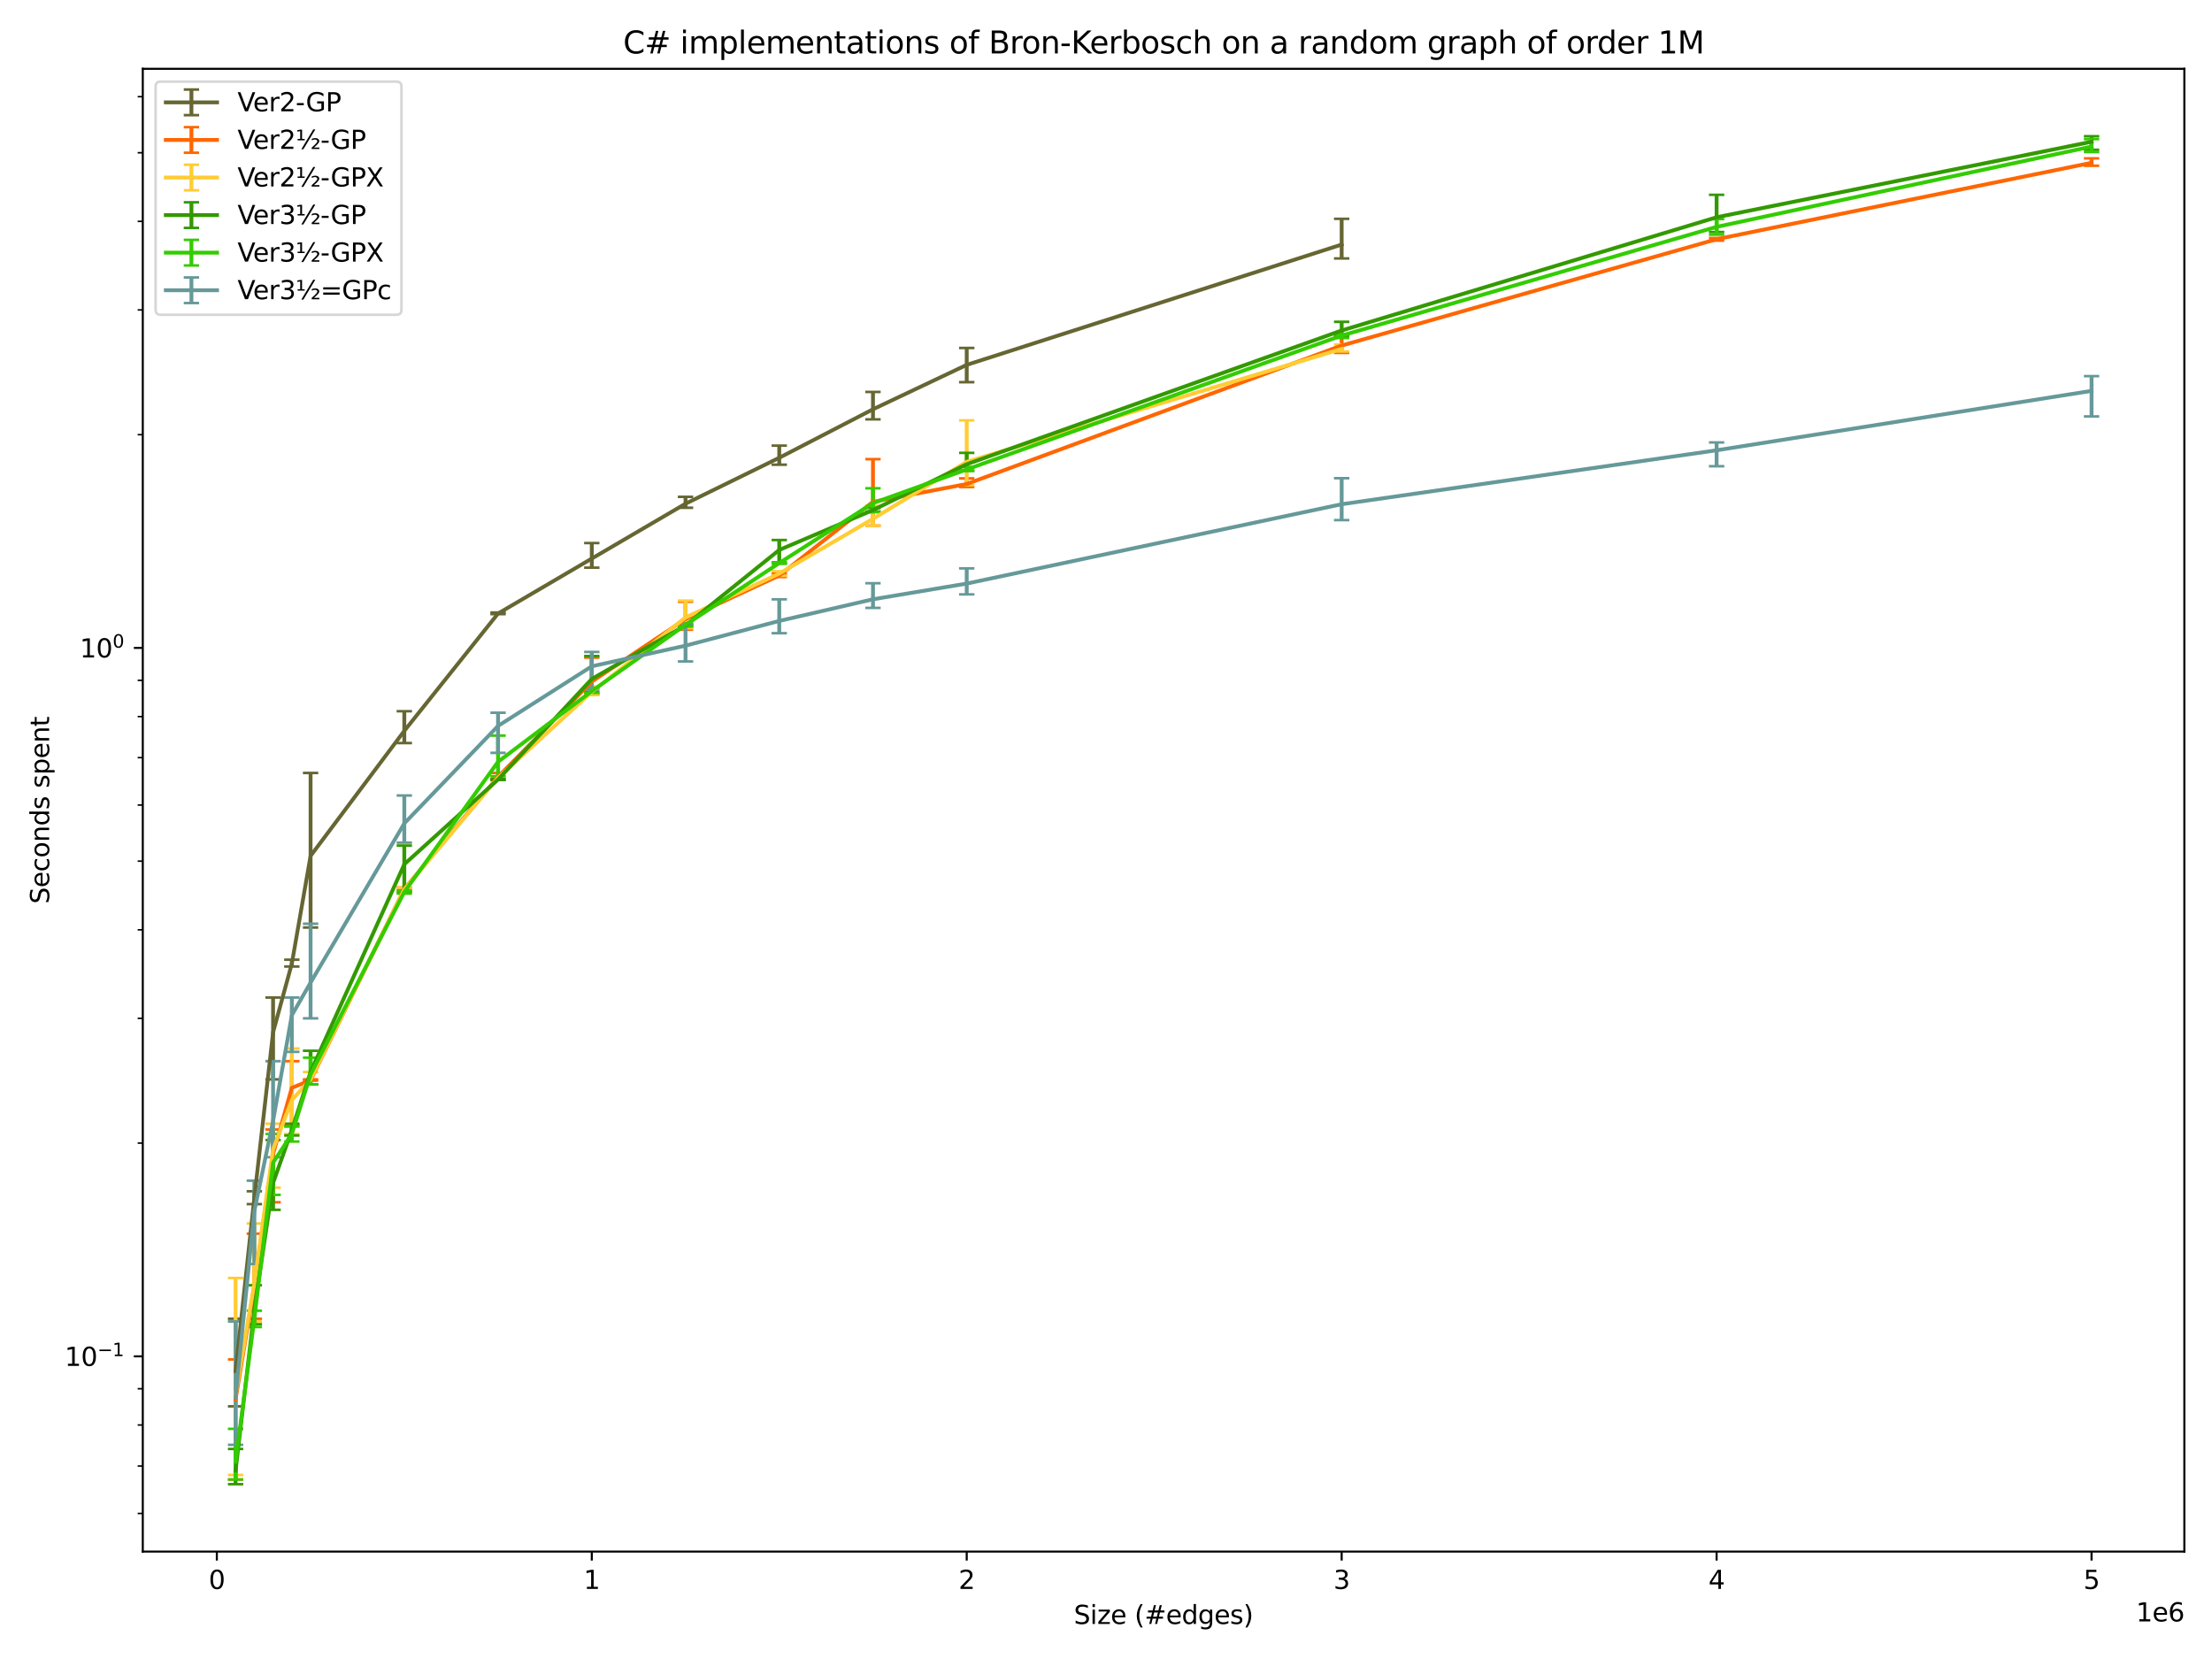 <?xml version="1.0" encoding="utf-8" standalone="no"?>
<!DOCTYPE svg PUBLIC "-//W3C//DTD SVG 1.1//EN"
  "http://www.w3.org/Graphics/SVG/1.1/DTD/svg11.dtd">
<svg xmlns:xlink="http://www.w3.org/1999/xlink" width="864pt" height="648pt" viewBox="0 0 864 648" xmlns="http://www.w3.org/2000/svg" version="1.1">
 <defs>
  <style type="text/css">*{stroke-linejoin: round; stroke-linecap: butt}</style>
 </defs>
 <g id="figure_1">
  <g id="patch_1">
   <path d="M 0 648 
L 864 648 
L 864 0 
L 0 0 
z
" style="fill: #ffffff"/>
  </g>
  <g id="axes_1">
   <g id="patch_2">
    <path d="M 55.772 606.04 
L 853.2 606.04 
L 853.2 26.88 
L 55.772 26.88 
z
" style="fill: #ffffff"/>
   </g>
   <g id="matplotlib.axis_1">
    <g id="xtick_1">
     <g id="line2d_1">
      <defs>
       <path id="mc74f61fcfc" d="M 0 0 
L 0 3.5 
" style="stroke: #000000; stroke-width: 0.8"/>
      </defs>
      <g>
       <use xlink:href="#mc74f61fcfc" x="84.696" y="606.04" style="stroke: #000000; stroke-width: 0.8"/>
      </g>
     </g>
     <g id="text_1">
      <!-- 0 -->
      <g transform="translate(81.515 620.638)scale(0.1 -0.1)">
       <defs>
        <path id="DejaVuSans-30" d="M 2034 4250 
Q 1547 4250 1301 3770 
Q 1056 3291 1056 2328 
Q 1056 1369 1301 889 
Q 1547 409 2034 409 
Q 2525 409 2770 889 
Q 3016 1369 3016 2328 
Q 3016 3291 2770 3770 
Q 2525 4250 2034 4250 
z
M 2034 4750 
Q 2819 4750 3233 4129 
Q 3647 3509 3647 2328 
Q 3647 1150 3233 529 
Q 2819 -91 2034 -91 
Q 1250 -91 836 529 
Q 422 1150 422 2328 
Q 422 3509 836 4129 
Q 1250 4750 2034 4750 
z
" transform="scale(0.016)"/>
       </defs>
       <use xlink:href="#DejaVuSans-30"/>
      </g>
     </g>
    </g>
    <g id="xtick_2">
     <g id="line2d_2">
      <g>
       <use xlink:href="#mc74f61fcfc" x="231.148" y="606.04" style="stroke: #000000; stroke-width: 0.8"/>
      </g>
     </g>
     <g id="text_2">
      <!-- 1 -->
      <g transform="translate(227.966 620.638)scale(0.1 -0.1)">
       <defs>
        <path id="DejaVuSans-31" d="M 794 531 
L 1825 531 
L 1825 4091 
L 703 3866 
L 703 4441 
L 1819 4666 
L 2450 4666 
L 2450 531 
L 3481 531 
L 3481 0 
L 794 0 
L 794 531 
z
" transform="scale(0.016)"/>
       </defs>
       <use xlink:href="#DejaVuSans-31"/>
      </g>
     </g>
    </g>
    <g id="xtick_3">
     <g id="line2d_3">
      <g>
       <use xlink:href="#mc74f61fcfc" x="377.599" y="606.04" style="stroke: #000000; stroke-width: 0.8"/>
      </g>
     </g>
     <g id="text_3">
      <!-- 2 -->
      <g transform="translate(374.418 620.638)scale(0.1 -0.1)">
       <defs>
        <path id="DejaVuSans-32" d="M 1228 531 
L 3431 531 
L 3431 0 
L 469 0 
L 469 531 
Q 828 903 1448 1529 
Q 2069 2156 2228 2338 
Q 2531 2678 2651 2914 
Q 2772 3150 2772 3378 
Q 2772 3750 2511 3984 
Q 2250 4219 1831 4219 
Q 1534 4219 1204 4116 
Q 875 4013 500 3803 
L 500 4441 
Q 881 4594 1212 4672 
Q 1544 4750 1819 4750 
Q 2544 4750 2975 4387 
Q 3406 4025 3406 3419 
Q 3406 3131 3298 2873 
Q 3191 2616 2906 2266 
Q 2828 2175 2409 1742 
Q 1991 1309 1228 531 
z
" transform="scale(0.016)"/>
       </defs>
       <use xlink:href="#DejaVuSans-32"/>
      </g>
     </g>
    </g>
    <g id="xtick_4">
     <g id="line2d_4">
      <g>
       <use xlink:href="#mc74f61fcfc" x="524.05" y="606.04" style="stroke: #000000; stroke-width: 0.8"/>
      </g>
     </g>
     <g id="text_4">
      <!-- 3 -->
      <g transform="translate(520.869 620.638)scale(0.1 -0.1)">
       <defs>
        <path id="DejaVuSans-33" d="M 2597 2516 
Q 3050 2419 3304 2112 
Q 3559 1806 3559 1356 
Q 3559 666 3084 287 
Q 2609 -91 1734 -91 
Q 1441 -91 1130 -33 
Q 819 25 488 141 
L 488 750 
Q 750 597 1062 519 
Q 1375 441 1716 441 
Q 2309 441 2620 675 
Q 2931 909 2931 1356 
Q 2931 1769 2642 2001 
Q 2353 2234 1838 2234 
L 1294 2234 
L 1294 2753 
L 1863 2753 
Q 2328 2753 2575 2939 
Q 2822 3125 2822 3475 
Q 2822 3834 2567 4026 
Q 2313 4219 1838 4219 
Q 1578 4219 1281 4162 
Q 984 4106 628 3988 
L 628 4550 
Q 988 4650 1302 4700 
Q 1616 4750 1894 4750 
Q 2613 4750 3031 4423 
Q 3450 4097 3450 3541 
Q 3450 3153 3228 2886 
Q 3006 2619 2597 2516 
z
" transform="scale(0.016)"/>
       </defs>
       <use xlink:href="#DejaVuSans-33"/>
      </g>
     </g>
    </g>
    <g id="xtick_5">
     <g id="line2d_5">
      <g>
       <use xlink:href="#mc74f61fcfc" x="670.502" y="606.04" style="stroke: #000000; stroke-width: 0.8"/>
      </g>
     </g>
     <g id="text_5">
      <!-- 4 -->
      <g transform="translate(667.321 620.638)scale(0.1 -0.1)">
       <defs>
        <path id="DejaVuSans-34" d="M 2419 4116 
L 825 1625 
L 2419 1625 
L 2419 4116 
z
M 2253 4666 
L 3047 4666 
L 3047 1625 
L 3713 1625 
L 3713 1100 
L 3047 1100 
L 3047 0 
L 2419 0 
L 2419 1100 
L 313 1100 
L 313 1709 
L 2253 4666 
z
" transform="scale(0.016)"/>
       </defs>
       <use xlink:href="#DejaVuSans-34"/>
      </g>
     </g>
    </g>
    <g id="xtick_6">
     <g id="line2d_6">
      <g>
       <use xlink:href="#mc74f61fcfc" x="816.953" y="606.04" style="stroke: #000000; stroke-width: 0.8"/>
      </g>
     </g>
     <g id="text_6">
      <!-- 5 -->
      <g transform="translate(813.772 620.638)scale(0.1 -0.1)">
       <defs>
        <path id="DejaVuSans-35" d="M 691 4666 
L 3169 4666 
L 3169 4134 
L 1269 4134 
L 1269 2991 
Q 1406 3038 1543 3061 
Q 1681 3084 1819 3084 
Q 2600 3084 3056 2656 
Q 3513 2228 3513 1497 
Q 3513 744 3044 326 
Q 2575 -91 1722 -91 
Q 1428 -91 1123 -41 
Q 819 9 494 109 
L 494 744 
Q 775 591 1075 516 
Q 1375 441 1709 441 
Q 2250 441 2565 725 
Q 2881 1009 2881 1497 
Q 2881 1984 2565 2268 
Q 2250 2553 1709 2553 
Q 1456 2553 1204 2497 
Q 953 2441 691 2322 
L 691 4666 
z
" transform="scale(0.016)"/>
       </defs>
       <use xlink:href="#DejaVuSans-35"/>
      </g>
     </g>
    </g>
    <g id="text_7">
     <!-- Size (#edges) -->
     <g transform="translate(419.435 634.317)scale(0.1 -0.1)">
      <defs>
       <path id="DejaVuSans-53" d="M 3425 4513 
L 3425 3897 
Q 3066 4069 2747 4153 
Q 2428 4238 2131 4238 
Q 1616 4238 1336 4038 
Q 1056 3838 1056 3469 
Q 1056 3159 1242 3001 
Q 1428 2844 1947 2747 
L 2328 2669 
Q 3034 2534 3370 2195 
Q 3706 1856 3706 1288 
Q 3706 609 3251 259 
Q 2797 -91 1919 -91 
Q 1588 -91 1214 -16 
Q 841 59 441 206 
L 441 856 
Q 825 641 1194 531 
Q 1563 422 1919 422 
Q 2459 422 2753 634 
Q 3047 847 3047 1241 
Q 3047 1584 2836 1778 
Q 2625 1972 2144 2069 
L 1759 2144 
Q 1053 2284 737 2584 
Q 422 2884 422 3419 
Q 422 4038 858 4394 
Q 1294 4750 2059 4750 
Q 2388 4750 2728 4690 
Q 3069 4631 3425 4513 
z
" transform="scale(0.016)"/>
       <path id="DejaVuSans-69" d="M 603 3500 
L 1178 3500 
L 1178 0 
L 603 0 
L 603 3500 
z
M 603 4863 
L 1178 4863 
L 1178 4134 
L 603 4134 
L 603 4863 
z
" transform="scale(0.016)"/>
       <path id="DejaVuSans-7a" d="M 353 3500 
L 3084 3500 
L 3084 2975 
L 922 459 
L 3084 459 
L 3084 0 
L 275 0 
L 275 525 
L 2438 3041 
L 353 3041 
L 353 3500 
z
" transform="scale(0.016)"/>
       <path id="DejaVuSans-65" d="M 3597 1894 
L 3597 1613 
L 953 1613 
Q 991 1019 1311 708 
Q 1631 397 2203 397 
Q 2534 397 2845 478 
Q 3156 559 3463 722 
L 3463 178 
Q 3153 47 2828 -22 
Q 2503 -91 2169 -91 
Q 1331 -91 842 396 
Q 353 884 353 1716 
Q 353 2575 817 3079 
Q 1281 3584 2069 3584 
Q 2775 3584 3186 3129 
Q 3597 2675 3597 1894 
z
M 3022 2063 
Q 3016 2534 2758 2815 
Q 2500 3097 2075 3097 
Q 1594 3097 1305 2825 
Q 1016 2553 972 2059 
L 3022 2063 
z
" transform="scale(0.016)"/>
       <path id="DejaVuSans-20" transform="scale(0.016)"/>
       <path id="DejaVuSans-28" d="M 1984 4856 
Q 1566 4138 1362 3434 
Q 1159 2731 1159 2009 
Q 1159 1288 1364 580 
Q 1569 -128 1984 -844 
L 1484 -844 
Q 1016 -109 783 600 
Q 550 1309 550 2009 
Q 550 2706 781 3412 
Q 1013 4119 1484 4856 
L 1984 4856 
z
" transform="scale(0.016)"/>
       <path id="DejaVuSans-23" d="M 3272 2816 
L 2363 2816 
L 2100 1772 
L 3016 1772 
L 3272 2816 
z
M 2803 4594 
L 2478 3297 
L 3391 3297 
L 3719 4594 
L 4219 4594 
L 3897 3297 
L 4872 3297 
L 4872 2816 
L 3775 2816 
L 3519 1772 
L 4513 1772 
L 4513 1294 
L 3397 1294 
L 3072 0 
L 2572 0 
L 2894 1294 
L 1978 1294 
L 1656 0 
L 1153 0 
L 1478 1294 
L 494 1294 
L 494 1772 
L 1594 1772 
L 1856 2816 
L 850 2816 
L 850 3297 
L 1978 3297 
L 2297 4594 
L 2803 4594 
z
" transform="scale(0.016)"/>
       <path id="DejaVuSans-64" d="M 2906 2969 
L 2906 4863 
L 3481 4863 
L 3481 0 
L 2906 0 
L 2906 525 
Q 2725 213 2448 61 
Q 2172 -91 1784 -91 
Q 1150 -91 751 415 
Q 353 922 353 1747 
Q 353 2572 751 3078 
Q 1150 3584 1784 3584 
Q 2172 3584 2448 3432 
Q 2725 3281 2906 2969 
z
M 947 1747 
Q 947 1113 1208 752 
Q 1469 391 1925 391 
Q 2381 391 2643 752 
Q 2906 1113 2906 1747 
Q 2906 2381 2643 2742 
Q 2381 3103 1925 3103 
Q 1469 3103 1208 2742 
Q 947 2381 947 1747 
z
" transform="scale(0.016)"/>
       <path id="DejaVuSans-67" d="M 2906 1791 
Q 2906 2416 2648 2759 
Q 2391 3103 1925 3103 
Q 1463 3103 1205 2759 
Q 947 2416 947 1791 
Q 947 1169 1205 825 
Q 1463 481 1925 481 
Q 2391 481 2648 825 
Q 2906 1169 2906 1791 
z
M 3481 434 
Q 3481 -459 3084 -895 
Q 2688 -1331 1869 -1331 
Q 1566 -1331 1297 -1286 
Q 1028 -1241 775 -1147 
L 775 -588 
Q 1028 -725 1275 -790 
Q 1522 -856 1778 -856 
Q 2344 -856 2625 -561 
Q 2906 -266 2906 331 
L 2906 616 
Q 2728 306 2450 153 
Q 2172 0 1784 0 
Q 1141 0 747 490 
Q 353 981 353 1791 
Q 353 2603 747 3093 
Q 1141 3584 1784 3584 
Q 2172 3584 2450 3431 
Q 2728 3278 2906 2969 
L 2906 3500 
L 3481 3500 
L 3481 434 
z
" transform="scale(0.016)"/>
       <path id="DejaVuSans-73" d="M 2834 3397 
L 2834 2853 
Q 2591 2978 2328 3040 
Q 2066 3103 1784 3103 
Q 1356 3103 1142 2972 
Q 928 2841 928 2578 
Q 928 2378 1081 2264 
Q 1234 2150 1697 2047 
L 1894 2003 
Q 2506 1872 2764 1633 
Q 3022 1394 3022 966 
Q 3022 478 2636 193 
Q 2250 -91 1575 -91 
Q 1294 -91 989 -36 
Q 684 19 347 128 
L 347 722 
Q 666 556 975 473 
Q 1284 391 1588 391 
Q 1994 391 2212 530 
Q 2431 669 2431 922 
Q 2431 1156 2273 1281 
Q 2116 1406 1581 1522 
L 1381 1569 
Q 847 1681 609 1914 
Q 372 2147 372 2553 
Q 372 3047 722 3315 
Q 1072 3584 1716 3584 
Q 2034 3584 2315 3537 
Q 2597 3491 2834 3397 
z
" transform="scale(0.016)"/>
       <path id="DejaVuSans-29" d="M 513 4856 
L 1013 4856 
Q 1481 4119 1714 3412 
Q 1947 2706 1947 2009 
Q 1947 1309 1714 600 
Q 1481 -109 1013 -844 
L 513 -844 
Q 928 -128 1133 580 
Q 1338 1288 1338 2009 
Q 1338 2731 1133 3434 
Q 928 4138 513 4856 
z
" transform="scale(0.016)"/>
      </defs>
      <use xlink:href="#DejaVuSans-53"/>
      <use xlink:href="#DejaVuSans-69" x="63.477"/>
      <use xlink:href="#DejaVuSans-7a" x="91.26"/>
      <use xlink:href="#DejaVuSans-65" x="143.75"/>
      <use xlink:href="#DejaVuSans-20" x="205.273"/>
      <use xlink:href="#DejaVuSans-28" x="237.061"/>
      <use xlink:href="#DejaVuSans-23" x="276.074"/>
      <use xlink:href="#DejaVuSans-65" x="359.863"/>
      <use xlink:href="#DejaVuSans-64" x="421.387"/>
      <use xlink:href="#DejaVuSans-67" x="484.863"/>
      <use xlink:href="#DejaVuSans-65" x="548.34"/>
      <use xlink:href="#DejaVuSans-73" x="609.863"/>
      <use xlink:href="#DejaVuSans-29" x="661.963"/>
     </g>
    </g>
    <g id="text_8">
     <!-- 1e6 -->
     <g transform="translate(834.322 633.317)scale(0.1 -0.1)">
      <defs>
       <path id="DejaVuSans-36" d="M 2113 2584 
Q 1688 2584 1439 2293 
Q 1191 2003 1191 1497 
Q 1191 994 1439 701 
Q 1688 409 2113 409 
Q 2538 409 2786 701 
Q 3034 994 3034 1497 
Q 3034 2003 2786 2293 
Q 2538 2584 2113 2584 
z
M 3366 4563 
L 3366 3988 
Q 3128 4100 2886 4159 
Q 2644 4219 2406 4219 
Q 1781 4219 1451 3797 
Q 1122 3375 1075 2522 
Q 1259 2794 1537 2939 
Q 1816 3084 2150 3084 
Q 2853 3084 3261 2657 
Q 3669 2231 3669 1497 
Q 3669 778 3244 343 
Q 2819 -91 2113 -91 
Q 1303 -91 875 529 
Q 447 1150 447 2328 
Q 447 3434 972 4092 
Q 1497 4750 2381 4750 
Q 2619 4750 2861 4703 
Q 3103 4656 3366 4563 
z
" transform="scale(0.016)"/>
      </defs>
      <use xlink:href="#DejaVuSans-31"/>
      <use xlink:href="#DejaVuSans-65" x="63.623"/>
      <use xlink:href="#DejaVuSans-36" x="125.146"/>
     </g>
    </g>
   </g>
   <g id="matplotlib.axis_2">
    <g id="ytick_1">
     <g id="line2d_7">
      <defs>
       <path id="m7eb1c47a8f" d="M 0 0 
L -3.5 0 
" style="stroke: #000000; stroke-width: 0.8"/>
      </defs>
      <g>
       <use xlink:href="#m7eb1c47a8f" x="55.772" y="529.781" style="stroke: #000000; stroke-width: 0.8"/>
      </g>
     </g>
     <g id="text_9">
      <!-- $\mathdefault{10^{-1}}$ -->
      <g transform="translate(25.272 533.58)scale(0.1 -0.1)">
       <defs>
        <path id="DejaVuSans-2212" d="M 678 2272 
L 4684 2272 
L 4684 1741 
L 678 1741 
L 678 2272 
z
" transform="scale(0.016)"/>
       </defs>
       <use xlink:href="#DejaVuSans-31" transform="translate(0 0.684)"/>
       <use xlink:href="#DejaVuSans-30" transform="translate(63.623 0.684)"/>
       <use xlink:href="#DejaVuSans-2212" transform="translate(128.203 38.966)scale(0.7)"/>
       <use xlink:href="#DejaVuSans-31" transform="translate(186.855 38.966)scale(0.7)"/>
      </g>
     </g>
    </g>
    <g id="ytick_2">
     <g id="line2d_8">
      <g>
       <use xlink:href="#m7eb1c47a8f" x="55.772" y="253.073" style="stroke: #000000; stroke-width: 0.8"/>
      </g>
     </g>
     <g id="text_10">
      <!-- $\mathdefault{10^{0}}$ -->
      <g transform="translate(31.172 256.872)scale(0.1 -0.1)">
       <use xlink:href="#DejaVuSans-31" transform="translate(0 0.766)"/>
       <use xlink:href="#DejaVuSans-30" transform="translate(63.623 0.766)"/>
       <use xlink:href="#DejaVuSans-30" transform="translate(128.203 39.047)scale(0.7)"/>
      </g>
     </g>
    </g>
    <g id="ytick_3">
     <g id="line2d_9">
      <defs>
       <path id="m4ace82f8a3" d="M 0 0 
L -2 0 
" style="stroke: #000000; stroke-width: 0.6"/>
      </defs>
      <g>
       <use xlink:href="#m4ace82f8a3" x="55.772" y="591.168" style="stroke: #000000; stroke-width: 0.6"/>
      </g>
     </g>
    </g>
    <g id="ytick_4">
     <g id="line2d_10">
      <g>
       <use xlink:href="#m4ace82f8a3" x="55.772" y="572.644" style="stroke: #000000; stroke-width: 0.6"/>
      </g>
     </g>
    </g>
    <g id="ytick_5">
     <g id="line2d_11">
      <g>
       <use xlink:href="#m4ace82f8a3" x="55.772" y="556.597" style="stroke: #000000; stroke-width: 0.6"/>
      </g>
     </g>
    </g>
    <g id="ytick_6">
     <g id="line2d_12">
      <g>
       <use xlink:href="#m4ace82f8a3" x="55.772" y="542.442" style="stroke: #000000; stroke-width: 0.6"/>
      </g>
     </g>
    </g>
    <g id="ytick_7">
     <g id="line2d_13">
      <g>
       <use xlink:href="#m4ace82f8a3" x="55.772" y="446.484" style="stroke: #000000; stroke-width: 0.6"/>
      </g>
     </g>
    </g>
    <g id="ytick_8">
     <g id="line2d_14">
      <g>
       <use xlink:href="#m4ace82f8a3" x="55.772" y="397.758" style="stroke: #000000; stroke-width: 0.6"/>
      </g>
     </g>
    </g>
    <g id="ytick_9">
     <g id="line2d_15">
      <g>
       <use xlink:href="#m4ace82f8a3" x="55.772" y="363.186" style="stroke: #000000; stroke-width: 0.6"/>
      </g>
     </g>
    </g>
    <g id="ytick_10">
     <g id="line2d_16">
      <g>
       <use xlink:href="#m4ace82f8a3" x="55.772" y="336.37" style="stroke: #000000; stroke-width: 0.6"/>
      </g>
     </g>
    </g>
    <g id="ytick_11">
     <g id="line2d_17">
      <g>
       <use xlink:href="#m4ace82f8a3" x="55.772" y="314.46" style="stroke: #000000; stroke-width: 0.6"/>
      </g>
     </g>
    </g>
    <g id="ytick_12">
     <g id="line2d_18">
      <g>
       <use xlink:href="#m4ace82f8a3" x="55.772" y="295.936" style="stroke: #000000; stroke-width: 0.6"/>
      </g>
     </g>
    </g>
    <g id="ytick_13">
     <g id="line2d_19">
      <g>
       <use xlink:href="#m4ace82f8a3" x="55.772" y="279.889" style="stroke: #000000; stroke-width: 0.6"/>
      </g>
     </g>
    </g>
    <g id="ytick_14">
     <g id="line2d_20">
      <g>
       <use xlink:href="#m4ace82f8a3" x="55.772" y="265.734" style="stroke: #000000; stroke-width: 0.6"/>
      </g>
     </g>
    </g>
    <g id="ytick_15">
     <g id="line2d_21">
      <g>
       <use xlink:href="#m4ace82f8a3" x="55.772" y="169.776" style="stroke: #000000; stroke-width: 0.6"/>
      </g>
     </g>
    </g>
    <g id="ytick_16">
     <g id="line2d_22">
      <g>
       <use xlink:href="#m4ace82f8a3" x="55.772" y="121.05" style="stroke: #000000; stroke-width: 0.6"/>
      </g>
     </g>
    </g>
    <g id="ytick_17">
     <g id="line2d_23">
      <g>
       <use xlink:href="#m4ace82f8a3" x="55.772" y="86.478" style="stroke: #000000; stroke-width: 0.6"/>
      </g>
     </g>
    </g>
    <g id="ytick_18">
     <g id="line2d_24">
      <g>
       <use xlink:href="#m4ace82f8a3" x="55.772" y="59.662" style="stroke: #000000; stroke-width: 0.6"/>
      </g>
     </g>
    </g>
    <g id="ytick_19">
     <g id="line2d_25">
      <g>
       <use xlink:href="#m4ace82f8a3" x="55.772" y="37.752" style="stroke: #000000; stroke-width: 0.6"/>
      </g>
     </g>
    </g>
    <g id="text_11">
     <!-- Seconds spent -->
     <g transform="translate(19.192 353.04)rotate(-90)scale(0.1 -0.1)">
      <defs>
       <path id="DejaVuSans-63" d="M 3122 3366 
L 3122 2828 
Q 2878 2963 2633 3030 
Q 2388 3097 2138 3097 
Q 1578 3097 1268 2742 
Q 959 2388 959 1747 
Q 959 1106 1268 751 
Q 1578 397 2138 397 
Q 2388 397 2633 464 
Q 2878 531 3122 666 
L 3122 134 
Q 2881 22 2623 -34 
Q 2366 -91 2075 -91 
Q 1284 -91 818 406 
Q 353 903 353 1747 
Q 353 2603 823 3093 
Q 1294 3584 2113 3584 
Q 2378 3584 2631 3529 
Q 2884 3475 3122 3366 
z
" transform="scale(0.016)"/>
       <path id="DejaVuSans-6f" d="M 1959 3097 
Q 1497 3097 1228 2736 
Q 959 2375 959 1747 
Q 959 1119 1226 758 
Q 1494 397 1959 397 
Q 2419 397 2687 759 
Q 2956 1122 2956 1747 
Q 2956 2369 2687 2733 
Q 2419 3097 1959 3097 
z
M 1959 3584 
Q 2709 3584 3137 3096 
Q 3566 2609 3566 1747 
Q 3566 888 3137 398 
Q 2709 -91 1959 -91 
Q 1206 -91 779 398 
Q 353 888 353 1747 
Q 353 2609 779 3096 
Q 1206 3584 1959 3584 
z
" transform="scale(0.016)"/>
       <path id="DejaVuSans-6e" d="M 3513 2113 
L 3513 0 
L 2938 0 
L 2938 2094 
Q 2938 2591 2744 2837 
Q 2550 3084 2163 3084 
Q 1697 3084 1428 2787 
Q 1159 2491 1159 1978 
L 1159 0 
L 581 0 
L 581 3500 
L 1159 3500 
L 1159 2956 
Q 1366 3272 1645 3428 
Q 1925 3584 2291 3584 
Q 2894 3584 3203 3211 
Q 3513 2838 3513 2113 
z
" transform="scale(0.016)"/>
       <path id="DejaVuSans-70" d="M 1159 525 
L 1159 -1331 
L 581 -1331 
L 581 3500 
L 1159 3500 
L 1159 2969 
Q 1341 3281 1617 3432 
Q 1894 3584 2278 3584 
Q 2916 3584 3314 3078 
Q 3713 2572 3713 1747 
Q 3713 922 3314 415 
Q 2916 -91 2278 -91 
Q 1894 -91 1617 61 
Q 1341 213 1159 525 
z
M 3116 1747 
Q 3116 2381 2855 2742 
Q 2594 3103 2138 3103 
Q 1681 3103 1420 2742 
Q 1159 2381 1159 1747 
Q 1159 1113 1420 752 
Q 1681 391 2138 391 
Q 2594 391 2855 752 
Q 3116 1113 3116 1747 
z
" transform="scale(0.016)"/>
       <path id="DejaVuSans-74" d="M 1172 4494 
L 1172 3500 
L 2356 3500 
L 2356 3053 
L 1172 3053 
L 1172 1153 
Q 1172 725 1289 603 
Q 1406 481 1766 481 
L 2356 481 
L 2356 0 
L 1766 0 
Q 1100 0 847 248 
Q 594 497 594 1153 
L 594 3053 
L 172 3053 
L 172 3500 
L 594 3500 
L 594 4494 
L 1172 4494 
z
" transform="scale(0.016)"/>
      </defs>
      <use xlink:href="#DejaVuSans-53"/>
      <use xlink:href="#DejaVuSans-65" x="63.477"/>
      <use xlink:href="#DejaVuSans-63" x="125"/>
      <use xlink:href="#DejaVuSans-6f" x="179.98"/>
      <use xlink:href="#DejaVuSans-6e" x="241.162"/>
      <use xlink:href="#DejaVuSans-64" x="304.541"/>
      <use xlink:href="#DejaVuSans-73" x="368.018"/>
      <use xlink:href="#DejaVuSans-20" x="420.117"/>
      <use xlink:href="#DejaVuSans-73" x="451.904"/>
      <use xlink:href="#DejaVuSans-70" x="504.004"/>
      <use xlink:href="#DejaVuSans-65" x="567.48"/>
      <use xlink:href="#DejaVuSans-6e" x="629.004"/>
      <use xlink:href="#DejaVuSans-74" x="692.383"/>
     </g>
    </g>
   </g>
   <g id="LineCollection_1">
    <path d="M 92.019 549.311 
L 92.019 515.094 
" clip-path="url(#p1ec9de215f)" style="fill: none; stroke: #666633; stroke-width: 1.5"/>
    <path d="M 99.341 470.332 
L 99.341 465.309 
" clip-path="url(#p1ec9de215f)" style="fill: none; stroke: #666633; stroke-width: 1.5"/>
    <path d="M 106.664 421.606 
L 106.664 389.627 
" clip-path="url(#p1ec9de215f)" style="fill: none; stroke: #666633; stroke-width: 1.5"/>
    <path d="M 113.986 377.528 
L 113.986 374.85 
" clip-path="url(#p1ec9de215f)" style="fill: none; stroke: #666633; stroke-width: 1.5"/>
    <path d="M 121.309 362.288 
L 121.309 301.919 
" clip-path="url(#p1ec9de215f)" style="fill: none; stroke: #666633; stroke-width: 1.5"/>
    <path d="M 157.922 290.236 
L 157.922 277.804 
" clip-path="url(#p1ec9de215f)" style="fill: none; stroke: #666633; stroke-width: 1.5"/>
    <path d="M 194.535 239.884 
L 194.535 239.24 
" clip-path="url(#p1ec9de215f)" style="fill: none; stroke: #666633; stroke-width: 1.5"/>
    <path d="M 231.148 221.729 
L 231.148 212.124 
" clip-path="url(#p1ec9de215f)" style="fill: none; stroke: #666633; stroke-width: 1.5"/>
    <path d="M 267.76 198.331 
L 267.76 194.064 
" clip-path="url(#p1ec9de215f)" style="fill: none; stroke: #666633; stroke-width: 1.5"/>
    <path d="M 304.373 181.506 
L 304.373 174.057 
" clip-path="url(#p1ec9de215f)" style="fill: none; stroke: #666633; stroke-width: 1.5"/>
    <path d="M 340.986 163.798 
L 340.986 153.085 
" clip-path="url(#p1ec9de215f)" style="fill: none; stroke: #666633; stroke-width: 1.5"/>
    <path d="M 377.599 149.276 
L 377.599 135.912 
" clip-path="url(#p1ec9de215f)" style="fill: none; stroke: #666633; stroke-width: 1.5"/>
    <path d="M 524.05 100.956 
L 524.05 85.461 
" clip-path="url(#p1ec9de215f)" style="fill: none; stroke: #666633; stroke-width: 1.5"/>
    <path clip-path="url(#p1ec9de215f)" style="fill: none; stroke: #666633; stroke-width: 1.5"/>
    <path clip-path="url(#p1ec9de215f)" style="fill: none; stroke: #666633; stroke-width: 1.5"/>
   </g>
   <g id="line2d_26">
    <defs>
     <path id="ma5588cdb3d" d="M 3 0 
L -3 -0 
" style="stroke: #666633"/>
    </defs>
    <g clip-path="url(#p1ec9de215f)">
     <use xlink:href="#ma5588cdb3d" x="92.019" y="549.311" style="fill: #666633; stroke: #666633"/>
     <use xlink:href="#ma5588cdb3d" x="99.341" y="470.332" style="fill: #666633; stroke: #666633"/>
     <use xlink:href="#ma5588cdb3d" x="106.664" y="421.606" style="fill: #666633; stroke: #666633"/>
     <use xlink:href="#ma5588cdb3d" x="113.986" y="377.528" style="fill: #666633; stroke: #666633"/>
     <use xlink:href="#ma5588cdb3d" x="121.309" y="362.288" style="fill: #666633; stroke: #666633"/>
     <use xlink:href="#ma5588cdb3d" x="157.922" y="290.236" style="fill: #666633; stroke: #666633"/>
     <use xlink:href="#ma5588cdb3d" x="194.535" y="239.884" style="fill: #666633; stroke: #666633"/>
     <use xlink:href="#ma5588cdb3d" x="231.148" y="221.729" style="fill: #666633; stroke: #666633"/>
     <use xlink:href="#ma5588cdb3d" x="267.76" y="198.331" style="fill: #666633; stroke: #666633"/>
     <use xlink:href="#ma5588cdb3d" x="304.373" y="181.506" style="fill: #666633; stroke: #666633"/>
     <use xlink:href="#ma5588cdb3d" x="340.986" y="163.798" style="fill: #666633; stroke: #666633"/>
     <use xlink:href="#ma5588cdb3d" x="377.599" y="149.276" style="fill: #666633; stroke: #666633"/>
     <use xlink:href="#ma5588cdb3d" x="524.05" y="100.956" style="fill: #666633; stroke: #666633"/>
    </g>
   </g>
   <g id="line2d_27">
    <g clip-path="url(#p1ec9de215f)">
     <use xlink:href="#ma5588cdb3d" x="92.019" y="515.094" style="fill: #666633; stroke: #666633"/>
     <use xlink:href="#ma5588cdb3d" x="99.341" y="465.309" style="fill: #666633; stroke: #666633"/>
     <use xlink:href="#ma5588cdb3d" x="106.664" y="389.627" style="fill: #666633; stroke: #666633"/>
     <use xlink:href="#ma5588cdb3d" x="113.986" y="374.85" style="fill: #666633; stroke: #666633"/>
     <use xlink:href="#ma5588cdb3d" x="121.309" y="301.919" style="fill: #666633; stroke: #666633"/>
     <use xlink:href="#ma5588cdb3d" x="157.922" y="277.804" style="fill: #666633; stroke: #666633"/>
     <use xlink:href="#ma5588cdb3d" x="194.535" y="239.24" style="fill: #666633; stroke: #666633"/>
     <use xlink:href="#ma5588cdb3d" x="231.148" y="212.124" style="fill: #666633; stroke: #666633"/>
     <use xlink:href="#ma5588cdb3d" x="267.76" y="194.064" style="fill: #666633; stroke: #666633"/>
     <use xlink:href="#ma5588cdb3d" x="304.373" y="174.057" style="fill: #666633; stroke: #666633"/>
     <use xlink:href="#ma5588cdb3d" x="340.986" y="153.085" style="fill: #666633; stroke: #666633"/>
     <use xlink:href="#ma5588cdb3d" x="377.599" y="135.912" style="fill: #666633; stroke: #666633"/>
     <use xlink:href="#ma5588cdb3d" x="524.05" y="85.461" style="fill: #666633; stroke: #666633"/>
    </g>
   </g>
   <g id="LineCollection_2">
    <path d="M 92.019 577.907 
L 92.019 530.989 
" clip-path="url(#p1ec9de215f)" style="fill: none; stroke: #ff6600; stroke-width: 1.5"/>
    <path d="M 99.341 515.094 
L 99.341 481.859 
" clip-path="url(#p1ec9de215f)" style="fill: none; stroke: #ff6600; stroke-width: 1.5"/>
    <path d="M 106.664 469.601 
L 106.664 441.194 
" clip-path="url(#p1ec9de215f)" style="fill: none; stroke: #ff6600; stroke-width: 1.5"/>
    <path d="M 113.986 439.481 
L 113.986 414.493 
" clip-path="url(#p1ec9de215f)" style="fill: none; stroke: #ff6600; stroke-width: 1.5"/>
    <path d="M 121.309 422.096 
L 121.309 421.606 
" clip-path="url(#p1ec9de215f)" style="fill: none; stroke: #ff6600; stroke-width: 1.5"/>
    <path d="M 157.922 347.704 
L 157.922 346.652 
" clip-path="url(#p1ec9de215f)" style="fill: none; stroke: #ff6600; stroke-width: 1.5"/>
    <path d="M 194.535 304.657 
L 194.535 301.919 
" clip-path="url(#p1ec9de215f)" style="fill: none; stroke: #ff6600; stroke-width: 1.5"/>
    <path d="M 231.148 271.198 
L 231.148 256.857 
" clip-path="url(#p1ec9de215f)" style="fill: none; stroke: #ff6600; stroke-width: 1.5"/>
    <path d="M 267.76 245.957 
L 267.76 235.03 
" clip-path="url(#p1ec9de215f)" style="fill: none; stroke: #ff6600; stroke-width: 1.5"/>
    <path d="M 304.373 225.395 
L 304.373 224.066 
" clip-path="url(#p1ec9de215f)" style="fill: none; stroke: #ff6600; stroke-width: 1.5"/>
    <path d="M 340.986 205.312 
L 340.986 179.339 
" clip-path="url(#p1ec9de215f)" style="fill: none; stroke: #ff6600; stroke-width: 1.5"/>
    <path d="M 377.599 190.228 
L 377.599 186.857 
" clip-path="url(#p1ec9de215f)" style="fill: none; stroke: #ff6600; stroke-width: 1.5"/>
    <path d="M 524.05 137.831 
L 524.05 131.201 
" clip-path="url(#p1ec9de215f)" style="fill: none; stroke: #ff6600; stroke-width: 1.5"/>
    <path d="M 670.502 93.978 
L 670.502 92.959 
" clip-path="url(#p1ec9de215f)" style="fill: none; stroke: #ff6600; stroke-width: 1.5"/>
    <path d="M 816.953 64.743 
L 816.953 61.845 
" clip-path="url(#p1ec9de215f)" style="fill: none; stroke: #ff6600; stroke-width: 1.5"/>
   </g>
   <g id="line2d_28">
    <defs>
     <path id="m643b099e1e" d="M 3 0 
L -3 -0 
" style="stroke: #ff6600"/>
    </defs>
    <g clip-path="url(#p1ec9de215f)">
     <use xlink:href="#m643b099e1e" x="92.019" y="577.907" style="fill: #ff6600; stroke: #ff6600"/>
     <use xlink:href="#m643b099e1e" x="99.341" y="515.094" style="fill: #ff6600; stroke: #ff6600"/>
     <use xlink:href="#m643b099e1e" x="106.664" y="469.601" style="fill: #ff6600; stroke: #ff6600"/>
     <use xlink:href="#m643b099e1e" x="113.986" y="439.481" style="fill: #ff6600; stroke: #ff6600"/>
     <use xlink:href="#m643b099e1e" x="121.309" y="422.096" style="fill: #ff6600; stroke: #ff6600"/>
     <use xlink:href="#m643b099e1e" x="157.922" y="347.704" style="fill: #ff6600; stroke: #ff6600"/>
     <use xlink:href="#m643b099e1e" x="194.535" y="304.657" style="fill: #ff6600; stroke: #ff6600"/>
     <use xlink:href="#m643b099e1e" x="231.148" y="271.198" style="fill: #ff6600; stroke: #ff6600"/>
     <use xlink:href="#m643b099e1e" x="267.76" y="245.957" style="fill: #ff6600; stroke: #ff6600"/>
     <use xlink:href="#m643b099e1e" x="304.373" y="225.395" style="fill: #ff6600; stroke: #ff6600"/>
     <use xlink:href="#m643b099e1e" x="340.986" y="205.312" style="fill: #ff6600; stroke: #ff6600"/>
     <use xlink:href="#m643b099e1e" x="377.599" y="190.228" style="fill: #ff6600; stroke: #ff6600"/>
     <use xlink:href="#m643b099e1e" x="524.05" y="137.831" style="fill: #ff6600; stroke: #ff6600"/>
     <use xlink:href="#m643b099e1e" x="670.502" y="93.978" style="fill: #ff6600; stroke: #ff6600"/>
     <use xlink:href="#m643b099e1e" x="816.953" y="64.743" style="fill: #ff6600; stroke: #ff6600"/>
    </g>
   </g>
   <g id="line2d_29">
    <g clip-path="url(#p1ec9de215f)">
     <use xlink:href="#m643b099e1e" x="92.019" y="530.989" style="fill: #ff6600; stroke: #ff6600"/>
     <use xlink:href="#m643b099e1e" x="99.341" y="481.859" style="fill: #ff6600; stroke: #ff6600"/>
     <use xlink:href="#m643b099e1e" x="106.664" y="441.194" style="fill: #ff6600; stroke: #ff6600"/>
     <use xlink:href="#m643b099e1e" x="113.986" y="414.493" style="fill: #ff6600; stroke: #ff6600"/>
     <use xlink:href="#m643b099e1e" x="121.309" y="421.606" style="fill: #ff6600; stroke: #ff6600"/>
     <use xlink:href="#m643b099e1e" x="157.922" y="346.652" style="fill: #ff6600; stroke: #ff6600"/>
     <use xlink:href="#m643b099e1e" x="194.535" y="301.919" style="fill: #ff6600; stroke: #ff6600"/>
     <use xlink:href="#m643b099e1e" x="231.148" y="256.857" style="fill: #ff6600; stroke: #ff6600"/>
     <use xlink:href="#m643b099e1e" x="267.76" y="235.03" style="fill: #ff6600; stroke: #ff6600"/>
     <use xlink:href="#m643b099e1e" x="304.373" y="224.066" style="fill: #ff6600; stroke: #ff6600"/>
     <use xlink:href="#m643b099e1e" x="340.986" y="179.339" style="fill: #ff6600; stroke: #ff6600"/>
     <use xlink:href="#m643b099e1e" x="377.599" y="186.857" style="fill: #ff6600; stroke: #ff6600"/>
     <use xlink:href="#m643b099e1e" x="524.05" y="131.201" style="fill: #ff6600; stroke: #ff6600"/>
     <use xlink:href="#m643b099e1e" x="670.502" y="92.959" style="fill: #ff6600; stroke: #ff6600"/>
     <use xlink:href="#m643b099e1e" x="816.953" y="61.845" style="fill: #ff6600; stroke: #ff6600"/>
    </g>
   </g>
   <g id="LineCollection_3">
    <path d="M 92.019 576.127 
L 92.019 499.18 
" clip-path="url(#p1ec9de215f)" style="fill: none; stroke: #ffcc33; stroke-width: 1.5"/>
    <path d="M 99.341 516.162 
L 99.341 477.892 
" clip-path="url(#p1ec9de215f)" style="fill: none; stroke: #ffcc33; stroke-width: 1.5"/>
    <path d="M 106.664 463.912 
L 106.664 438.916 
" clip-path="url(#p1ec9de215f)" style="fill: none; stroke: #ffcc33; stroke-width: 1.5"/>
    <path d="M 113.986 442.931 
L 113.986 409.532 
" clip-path="url(#p1ec9de215f)" style="fill: none; stroke: #ffcc33; stroke-width: 1.5"/>
    <path d="M 121.309 423.576 
L 121.309 418.71 
" clip-path="url(#p1ec9de215f)" style="fill: none; stroke: #ffcc33; stroke-width: 1.5"/>
    <path d="M 157.922 348.233 
L 157.922 346.652 
" clip-path="url(#p1ec9de215f)" style="fill: none; stroke: #ffcc33; stroke-width: 1.5"/>
    <path d="M 194.535 304.657 
L 194.535 303.189 
" clip-path="url(#p1ec9de215f)" style="fill: none; stroke: #ffcc33; stroke-width: 1.5"/>
    <path d="M 231.148 271.478 
L 231.148 268.162 
" clip-path="url(#p1ec9de215f)" style="fill: none; stroke: #ffcc33; stroke-width: 1.5"/>
    <path d="M 267.76 245.392 
L 267.76 234.617 
" clip-path="url(#p1ec9de215f)" style="fill: none; stroke: #ffcc33; stroke-width: 1.5"/>
    <path d="M 304.373 224.919 
L 304.373 223.126 
" clip-path="url(#p1ec9de215f)" style="fill: none; stroke: #ffcc33; stroke-width: 1.5"/>
    <path d="M 340.986 205.393 
L 340.986 197.572 
" clip-path="url(#p1ec9de215f)" style="fill: none; stroke: #ffcc33; stroke-width: 1.5"/>
    <path d="M 377.599 189.518 
L 377.599 164.199 
" clip-path="url(#p1ec9de215f)" style="fill: none; stroke: #ffcc33; stroke-width: 1.5"/>
    <path d="M 524.05 137.28 
L 524.05 134.56 
" clip-path="url(#p1ec9de215f)" style="fill: none; stroke: #ffcc33; stroke-width: 1.5"/>
    <path clip-path="url(#p1ec9de215f)" style="fill: none; stroke: #ffcc33; stroke-width: 1.5"/>
    <path clip-path="url(#p1ec9de215f)" style="fill: none; stroke: #ffcc33; stroke-width: 1.5"/>
   </g>
   <g id="line2d_30">
    <defs>
     <path id="m463fb4c707" d="M 3 0 
L -3 -0 
" style="stroke: #ffcc33"/>
    </defs>
    <g clip-path="url(#p1ec9de215f)">
     <use xlink:href="#m463fb4c707" x="92.019" y="576.127" style="fill: #ffcc33; stroke: #ffcc33"/>
     <use xlink:href="#m463fb4c707" x="99.341" y="516.162" style="fill: #ffcc33; stroke: #ffcc33"/>
     <use xlink:href="#m463fb4c707" x="106.664" y="463.912" style="fill: #ffcc33; stroke: #ffcc33"/>
     <use xlink:href="#m463fb4c707" x="113.986" y="442.931" style="fill: #ffcc33; stroke: #ffcc33"/>
     <use xlink:href="#m463fb4c707" x="121.309" y="423.576" style="fill: #ffcc33; stroke: #ffcc33"/>
     <use xlink:href="#m463fb4c707" x="157.922" y="348.233" style="fill: #ffcc33; stroke: #ffcc33"/>
     <use xlink:href="#m463fb4c707" x="194.535" y="304.657" style="fill: #ffcc33; stroke: #ffcc33"/>
     <use xlink:href="#m463fb4c707" x="231.148" y="271.478" style="fill: #ffcc33; stroke: #ffcc33"/>
     <use xlink:href="#m463fb4c707" x="267.76" y="245.392" style="fill: #ffcc33; stroke: #ffcc33"/>
     <use xlink:href="#m463fb4c707" x="304.373" y="224.919" style="fill: #ffcc33; stroke: #ffcc33"/>
     <use xlink:href="#m463fb4c707" x="340.986" y="205.393" style="fill: #ffcc33; stroke: #ffcc33"/>
     <use xlink:href="#m463fb4c707" x="377.599" y="189.518" style="fill: #ffcc33; stroke: #ffcc33"/>
     <use xlink:href="#m463fb4c707" x="524.05" y="137.28" style="fill: #ffcc33; stroke: #ffcc33"/>
    </g>
   </g>
   <g id="line2d_31">
    <g clip-path="url(#p1ec9de215f)">
     <use xlink:href="#m463fb4c707" x="92.019" y="499.18" style="fill: #ffcc33; stroke: #ffcc33"/>
     <use xlink:href="#m463fb4c707" x="99.341" y="477.892" style="fill: #ffcc33; stroke: #ffcc33"/>
     <use xlink:href="#m463fb4c707" x="106.664" y="438.916" style="fill: #ffcc33; stroke: #ffcc33"/>
     <use xlink:href="#m463fb4c707" x="113.986" y="409.532" style="fill: #ffcc33; stroke: #ffcc33"/>
     <use xlink:href="#m463fb4c707" x="121.309" y="418.71" style="fill: #ffcc33; stroke: #ffcc33"/>
     <use xlink:href="#m463fb4c707" x="157.922" y="346.652" style="fill: #ffcc33; stroke: #ffcc33"/>
     <use xlink:href="#m463fb4c707" x="194.535" y="303.189" style="fill: #ffcc33; stroke: #ffcc33"/>
     <use xlink:href="#m463fb4c707" x="231.148" y="268.162" style="fill: #ffcc33; stroke: #ffcc33"/>
     <use xlink:href="#m463fb4c707" x="267.76" y="234.617" style="fill: #ffcc33; stroke: #ffcc33"/>
     <use xlink:href="#m463fb4c707" x="304.373" y="223.126" style="fill: #ffcc33; stroke: #ffcc33"/>
     <use xlink:href="#m463fb4c707" x="340.986" y="197.572" style="fill: #ffcc33; stroke: #ffcc33"/>
     <use xlink:href="#m463fb4c707" x="377.599" y="164.199" style="fill: #ffcc33; stroke: #ffcc33"/>
     <use xlink:href="#m463fb4c707" x="524.05" y="134.56" style="fill: #ffcc33; stroke: #ffcc33"/>
    </g>
   </g>
   <g id="LineCollection_4">
    <path d="M 92.019 579.715 
L 92.019 565.966 
" clip-path="url(#p1ec9de215f)" style="fill: none; stroke: #339900; stroke-width: 1.5"/>
    <path d="M 99.341 517.24 
L 99.341 502.008 
" clip-path="url(#p1ec9de215f)" style="fill: none; stroke: #339900; stroke-width: 1.5"/>
    <path d="M 106.664 472.551 
L 106.664 445.288 
" clip-path="url(#p1ec9de215f)" style="fill: none; stroke: #339900; stroke-width: 1.5"/>
    <path d="M 113.986 443.516 
L 113.986 438.916 
" clip-path="url(#p1ec9de215f)" style="fill: none; stroke: #339900; stroke-width: 1.5"/>
    <path d="M 121.309 423.576 
L 121.309 410.419 
" clip-path="url(#p1ec9de215f)" style="fill: none; stroke: #339900; stroke-width: 1.5"/>
    <path d="M 157.922 348.499 
L 157.922 330.278 
" clip-path="url(#p1ec9de215f)" style="fill: none; stroke: #339900; stroke-width: 1.5"/>
    <path d="M 194.535 304.657 
L 194.535 304.288 
" clip-path="url(#p1ec9de215f)" style="fill: none; stroke: #339900; stroke-width: 1.5"/>
    <path d="M 231.148 270.362 
L 231.148 256.239 
" clip-path="url(#p1ec9de215f)" style="fill: none; stroke: #339900; stroke-width: 1.5"/>
    <path d="M 267.76 244.606 
L 267.76 244.047 
" clip-path="url(#p1ec9de215f)" style="fill: none; stroke: #339900; stroke-width: 1.5"/>
    <path d="M 304.373 220.165 
L 304.373 210.934 
" clip-path="url(#p1ec9de215f)" style="fill: none; stroke: #339900; stroke-width: 1.5"/>
    <path d="M 340.986 199.788 
L 340.986 198.408 
" clip-path="url(#p1ec9de215f)" style="fill: none; stroke: #339900; stroke-width: 1.5"/>
    <path d="M 377.599 183.78 
L 377.599 176.892 
" clip-path="url(#p1ec9de215f)" style="fill: none; stroke: #339900; stroke-width: 1.5"/>
    <path d="M 524.05 131.288 
L 524.05 125.705 
" clip-path="url(#p1ec9de215f)" style="fill: none; stroke: #339900; stroke-width: 1.5"/>
    <path d="M 670.502 90.635 
L 670.502 76.094 
" clip-path="url(#p1ec9de215f)" style="fill: none; stroke: #339900; stroke-width: 1.5"/>
    <path d="M 816.953 58.514 
L 816.953 53.205 
" clip-path="url(#p1ec9de215f)" style="fill: none; stroke: #339900; stroke-width: 1.5"/>
   </g>
   <g id="line2d_32">
    <defs>
     <path id="m7dbad405e1" d="M 3 0 
L -3 -0 
" style="stroke: #339900"/>
    </defs>
    <g clip-path="url(#p1ec9de215f)">
     <use xlink:href="#m7dbad405e1" x="92.019" y="579.715" style="fill: #339900; stroke: #339900"/>
     <use xlink:href="#m7dbad405e1" x="99.341" y="517.24" style="fill: #339900; stroke: #339900"/>
     <use xlink:href="#m7dbad405e1" x="106.664" y="472.551" style="fill: #339900; stroke: #339900"/>
     <use xlink:href="#m7dbad405e1" x="113.986" y="443.516" style="fill: #339900; stroke: #339900"/>
     <use xlink:href="#m7dbad405e1" x="121.309" y="423.576" style="fill: #339900; stroke: #339900"/>
     <use xlink:href="#m7dbad405e1" x="157.922" y="348.499" style="fill: #339900; stroke: #339900"/>
     <use xlink:href="#m7dbad405e1" x="194.535" y="304.657" style="fill: #339900; stroke: #339900"/>
     <use xlink:href="#m7dbad405e1" x="231.148" y="270.362" style="fill: #339900; stroke: #339900"/>
     <use xlink:href="#m7dbad405e1" x="267.76" y="244.606" style="fill: #339900; stroke: #339900"/>
     <use xlink:href="#m7dbad405e1" x="304.373" y="220.165" style="fill: #339900; stroke: #339900"/>
     <use xlink:href="#m7dbad405e1" x="340.986" y="199.788" style="fill: #339900; stroke: #339900"/>
     <use xlink:href="#m7dbad405e1" x="377.599" y="183.78" style="fill: #339900; stroke: #339900"/>
     <use xlink:href="#m7dbad405e1" x="524.05" y="131.288" style="fill: #339900; stroke: #339900"/>
     <use xlink:href="#m7dbad405e1" x="670.502" y="90.635" style="fill: #339900; stroke: #339900"/>
     <use xlink:href="#m7dbad405e1" x="816.953" y="58.514" style="fill: #339900; stroke: #339900"/>
    </g>
   </g>
   <g id="line2d_33">
    <g clip-path="url(#p1ec9de215f)">
     <use xlink:href="#m7dbad405e1" x="92.019" y="565.966" style="fill: #339900; stroke: #339900"/>
     <use xlink:href="#m7dbad405e1" x="99.341" y="502.008" style="fill: #339900; stroke: #339900"/>
     <use xlink:href="#m7dbad405e1" x="106.664" y="445.288" style="fill: #339900; stroke: #339900"/>
     <use xlink:href="#m7dbad405e1" x="113.986" y="438.916" style="fill: #339900; stroke: #339900"/>
     <use xlink:href="#m7dbad405e1" x="121.309" y="410.419" style="fill: #339900; stroke: #339900"/>
     <use xlink:href="#m7dbad405e1" x="157.922" y="330.278" style="fill: #339900; stroke: #339900"/>
     <use xlink:href="#m7dbad405e1" x="194.535" y="304.288" style="fill: #339900; stroke: #339900"/>
     <use xlink:href="#m7dbad405e1" x="231.148" y="256.239" style="fill: #339900; stroke: #339900"/>
     <use xlink:href="#m7dbad405e1" x="267.76" y="244.047" style="fill: #339900; stroke: #339900"/>
     <use xlink:href="#m7dbad405e1" x="304.373" y="210.934" style="fill: #339900; stroke: #339900"/>
     <use xlink:href="#m7dbad405e1" x="340.986" y="198.408" style="fill: #339900; stroke: #339900"/>
     <use xlink:href="#m7dbad405e1" x="377.599" y="176.892" style="fill: #339900; stroke: #339900"/>
     <use xlink:href="#m7dbad405e1" x="524.05" y="125.705" style="fill: #339900; stroke: #339900"/>
     <use xlink:href="#m7dbad405e1" x="670.502" y="76.094" style="fill: #339900; stroke: #339900"/>
     <use xlink:href="#m7dbad405e1" x="816.953" y="53.205" style="fill: #339900; stroke: #339900"/>
    </g>
   </g>
   <g id="LineCollection_5">
    <path d="M 92.019 577.907 
L 92.019 558.108 
" clip-path="url(#p1ec9de215f)" style="fill: none; stroke: #33cc00; stroke-width: 1.5"/>
    <path d="M 99.341 518.327 
L 99.341 511.945 
" clip-path="url(#p1ec9de215f)" style="fill: none; stroke: #33cc00; stroke-width: 1.5"/>
    <path d="M 106.664 466.723 
L 106.664 442.931 
" clip-path="url(#p1ec9de215f)" style="fill: none; stroke: #33cc00; stroke-width: 1.5"/>
    <path d="M 113.986 445.884 
L 113.986 440.049 
" clip-path="url(#p1ec9de215f)" style="fill: none; stroke: #33cc00; stroke-width: 1.5"/>
    <path d="M 121.309 423.576 
L 121.309 413.12 
" clip-path="url(#p1ec9de215f)" style="fill: none; stroke: #33cc00; stroke-width: 1.5"/>
    <path d="M 157.922 349.032 
L 157.922 347.968 
" clip-path="url(#p1ec9de215f)" style="fill: none; stroke: #33cc00; stroke-width: 1.5"/>
    <path d="M 194.535 303.189 
L 194.535 287.324 
" clip-path="url(#p1ec9de215f)" style="fill: none; stroke: #33cc00; stroke-width: 1.5"/>
    <path d="M 231.148 270.64 
L 231.148 268.708 
" clip-path="url(#p1ec9de215f)" style="fill: none; stroke: #33cc00; stroke-width: 1.5"/>
    <path d="M 267.76 244.718 
L 267.76 243.491 
" clip-path="url(#p1ec9de215f)" style="fill: none; stroke: #33cc00; stroke-width: 1.5"/>
    <path d="M 304.373 220.074 
L 304.373 219.618 
" clip-path="url(#p1ec9de215f)" style="fill: none; stroke: #33cc00; stroke-width: 1.5"/>
    <path d="M 340.986 200.097 
L 340.986 190.728 
" clip-path="url(#p1ec9de215f)" style="fill: none; stroke: #33cc00; stroke-width: 1.5"/>
    <path d="M 377.599 183.982 
L 377.599 182.37 
" clip-path="url(#p1ec9de215f)" style="fill: none; stroke: #33cc00; stroke-width: 1.5"/>
    <path d="M 524.05 132.032 
L 524.05 130.462 
" clip-path="url(#p1ec9de215f)" style="fill: none; stroke: #33cc00; stroke-width: 1.5"/>
    <path d="M 670.502 91.666 
L 670.502 85.58 
" clip-path="url(#p1ec9de215f)" style="fill: none; stroke: #33cc00; stroke-width: 1.5"/>
    <path d="M 816.953 59.374 
L 816.953 54.327 
" clip-path="url(#p1ec9de215f)" style="fill: none; stroke: #33cc00; stroke-width: 1.5"/>
   </g>
   <g id="line2d_34">
    <defs>
     <path id="m4be2de3d29" d="M 3 0 
L -3 -0 
" style="stroke: #33cc00"/>
    </defs>
    <g clip-path="url(#p1ec9de215f)">
     <use xlink:href="#m4be2de3d29" x="92.019" y="577.907" style="fill: #33cc00; stroke: #33cc00"/>
     <use xlink:href="#m4be2de3d29" x="99.341" y="518.327" style="fill: #33cc00; stroke: #33cc00"/>
     <use xlink:href="#m4be2de3d29" x="106.664" y="466.723" style="fill: #33cc00; stroke: #33cc00"/>
     <use xlink:href="#m4be2de3d29" x="113.986" y="445.884" style="fill: #33cc00; stroke: #33cc00"/>
     <use xlink:href="#m4be2de3d29" x="121.309" y="423.576" style="fill: #33cc00; stroke: #33cc00"/>
     <use xlink:href="#m4be2de3d29" x="157.922" y="349.032" style="fill: #33cc00; stroke: #33cc00"/>
     <use xlink:href="#m4be2de3d29" x="194.535" y="303.189" style="fill: #33cc00; stroke: #33cc00"/>
     <use xlink:href="#m4be2de3d29" x="231.148" y="270.64" style="fill: #33cc00; stroke: #33cc00"/>
     <use xlink:href="#m4be2de3d29" x="267.76" y="244.718" style="fill: #33cc00; stroke: #33cc00"/>
     <use xlink:href="#m4be2de3d29" x="304.373" y="220.074" style="fill: #33cc00; stroke: #33cc00"/>
     <use xlink:href="#m4be2de3d29" x="340.986" y="200.097" style="fill: #33cc00; stroke: #33cc00"/>
     <use xlink:href="#m4be2de3d29" x="377.599" y="183.982" style="fill: #33cc00; stroke: #33cc00"/>
     <use xlink:href="#m4be2de3d29" x="524.05" y="132.032" style="fill: #33cc00; stroke: #33cc00"/>
     <use xlink:href="#m4be2de3d29" x="670.502" y="91.666" style="fill: #33cc00; stroke: #33cc00"/>
     <use xlink:href="#m4be2de3d29" x="816.953" y="59.374" style="fill: #33cc00; stroke: #33cc00"/>
    </g>
   </g>
   <g id="line2d_35">
    <g clip-path="url(#p1ec9de215f)">
     <use xlink:href="#m4be2de3d29" x="92.019" y="558.108" style="fill: #33cc00; stroke: #33cc00"/>
     <use xlink:href="#m4be2de3d29" x="99.341" y="511.945" style="fill: #33cc00; stroke: #33cc00"/>
     <use xlink:href="#m4be2de3d29" x="106.664" y="442.931" style="fill: #33cc00; stroke: #33cc00"/>
     <use xlink:href="#m4be2de3d29" x="113.986" y="440.049" style="fill: #33cc00; stroke: #33cc00"/>
     <use xlink:href="#m4be2de3d29" x="121.309" y="413.12" style="fill: #33cc00; stroke: #33cc00"/>
     <use xlink:href="#m4be2de3d29" x="157.922" y="347.968" style="fill: #33cc00; stroke: #33cc00"/>
     <use xlink:href="#m4be2de3d29" x="194.535" y="287.324" style="fill: #33cc00; stroke: #33cc00"/>
     <use xlink:href="#m4be2de3d29" x="231.148" y="268.708" style="fill: #33cc00; stroke: #33cc00"/>
     <use xlink:href="#m4be2de3d29" x="267.76" y="243.491" style="fill: #33cc00; stroke: #33cc00"/>
     <use xlink:href="#m4be2de3d29" x="304.373" y="219.618" style="fill: #33cc00; stroke: #33cc00"/>
     <use xlink:href="#m4be2de3d29" x="340.986" y="190.728" style="fill: #33cc00; stroke: #33cc00"/>
     <use xlink:href="#m4be2de3d29" x="377.599" y="182.37" style="fill: #33cc00; stroke: #33cc00"/>
     <use xlink:href="#m4be2de3d29" x="524.05" y="130.462" style="fill: #33cc00; stroke: #33cc00"/>
     <use xlink:href="#m4be2de3d29" x="670.502" y="85.58" style="fill: #33cc00; stroke: #33cc00"/>
     <use xlink:href="#m4be2de3d29" x="816.953" y="54.327" style="fill: #33cc00; stroke: #33cc00"/>
    </g>
   </g>
   <g id="LineCollection_6">
    <path d="M 92.019 564.352 
L 92.019 516.162 
" clip-path="url(#p1ec9de215f)" style="fill: none; stroke: #669999; stroke-width: 1.5"/>
    <path d="M 99.341 493.717 
L 99.341 461.165 
" clip-path="url(#p1ec9de215f)" style="fill: none; stroke: #669999; stroke-width: 1.5"/>
    <path d="M 106.664 452.017 
L 106.664 414.493 
" clip-path="url(#p1ec9de215f)" style="fill: none; stroke: #669999; stroke-width: 1.5"/>
    <path d="M 113.986 410.865 
L 113.986 389.627 
" clip-path="url(#p1ec9de215f)" style="fill: none; stroke: #669999; stroke-width: 1.5"/>
    <path d="M 121.309 397.758 
L 121.309 360.806 
" clip-path="url(#p1ec9de215f)" style="fill: none; stroke: #669999; stroke-width: 1.5"/>
    <path d="M 157.922 329.141 
L 157.922 310.714 
" clip-path="url(#p1ec9de215f)" style="fill: none; stroke: #669999; stroke-width: 1.5"/>
    <path d="M 194.535 294.062 
L 194.535 278.396 
" clip-path="url(#p1ec9de215f)" style="fill: none; stroke: #669999; stroke-width: 1.5"/>
    <path d="M 231.148 269.395 
L 231.148 254.645 
" clip-path="url(#p1ec9de215f)" style="fill: none; stroke: #669999; stroke-width: 1.5"/>
    <path d="M 267.76 258.355 
L 267.76 243.602 
" clip-path="url(#p1ec9de215f)" style="fill: none; stroke: #669999; stroke-width: 1.5"/>
    <path d="M 304.373 247.324 
L 304.373 234.103 
" clip-path="url(#p1ec9de215f)" style="fill: none; stroke: #669999; stroke-width: 1.5"/>
    <path d="M 340.986 237.432 
L 340.986 227.805 
" clip-path="url(#p1ec9de215f)" style="fill: none; stroke: #669999; stroke-width: 1.5"/>
    <path d="M 377.599 232.168 
L 377.599 222.007 
" clip-path="url(#p1ec9de215f)" style="fill: none; stroke: #669999; stroke-width: 1.5"/>
    <path d="M 524.05 203.151 
L 524.05 186.788 
" clip-path="url(#p1ec9de215f)" style="fill: none; stroke: #669999; stroke-width: 1.5"/>
    <path d="M 670.502 182.104 
L 670.502 172.818 
" clip-path="url(#p1ec9de215f)" style="fill: none; stroke: #669999; stroke-width: 1.5"/>
    <path d="M 816.953 162.66 
L 816.953 146.918 
" clip-path="url(#p1ec9de215f)" style="fill: none; stroke: #669999; stroke-width: 1.5"/>
   </g>
   <g id="line2d_36">
    <defs>
     <path id="m22ae5b1ed0" d="M 3 0 
L -3 -0 
" style="stroke: #669999"/>
    </defs>
    <g clip-path="url(#p1ec9de215f)">
     <use xlink:href="#m22ae5b1ed0" x="92.019" y="564.352" style="fill: #669999; stroke: #669999"/>
     <use xlink:href="#m22ae5b1ed0" x="99.341" y="493.717" style="fill: #669999; stroke: #669999"/>
     <use xlink:href="#m22ae5b1ed0" x="106.664" y="452.017" style="fill: #669999; stroke: #669999"/>
     <use xlink:href="#m22ae5b1ed0" x="113.986" y="410.865" style="fill: #669999; stroke: #669999"/>
     <use xlink:href="#m22ae5b1ed0" x="121.309" y="397.758" style="fill: #669999; stroke: #669999"/>
     <use xlink:href="#m22ae5b1ed0" x="157.922" y="329.141" style="fill: #669999; stroke: #669999"/>
     <use xlink:href="#m22ae5b1ed0" x="194.535" y="294.062" style="fill: #669999; stroke: #669999"/>
     <use xlink:href="#m22ae5b1ed0" x="231.148" y="269.395" style="fill: #669999; stroke: #669999"/>
     <use xlink:href="#m22ae5b1ed0" x="267.76" y="258.355" style="fill: #669999; stroke: #669999"/>
     <use xlink:href="#m22ae5b1ed0" x="304.373" y="247.324" style="fill: #669999; stroke: #669999"/>
     <use xlink:href="#m22ae5b1ed0" x="340.986" y="237.432" style="fill: #669999; stroke: #669999"/>
     <use xlink:href="#m22ae5b1ed0" x="377.599" y="232.168" style="fill: #669999; stroke: #669999"/>
     <use xlink:href="#m22ae5b1ed0" x="524.05" y="203.151" style="fill: #669999; stroke: #669999"/>
     <use xlink:href="#m22ae5b1ed0" x="670.502" y="182.104" style="fill: #669999; stroke: #669999"/>
     <use xlink:href="#m22ae5b1ed0" x="816.953" y="162.66" style="fill: #669999; stroke: #669999"/>
    </g>
   </g>
   <g id="line2d_37">
    <g clip-path="url(#p1ec9de215f)">
     <use xlink:href="#m22ae5b1ed0" x="92.019" y="516.162" style="fill: #669999; stroke: #669999"/>
     <use xlink:href="#m22ae5b1ed0" x="99.341" y="461.165" style="fill: #669999; stroke: #669999"/>
     <use xlink:href="#m22ae5b1ed0" x="106.664" y="414.493" style="fill: #669999; stroke: #669999"/>
     <use xlink:href="#m22ae5b1ed0" x="113.986" y="389.627" style="fill: #669999; stroke: #669999"/>
     <use xlink:href="#m22ae5b1ed0" x="121.309" y="360.806" style="fill: #669999; stroke: #669999"/>
     <use xlink:href="#m22ae5b1ed0" x="157.922" y="310.714" style="fill: #669999; stroke: #669999"/>
     <use xlink:href="#m22ae5b1ed0" x="194.535" y="278.396" style="fill: #669999; stroke: #669999"/>
     <use xlink:href="#m22ae5b1ed0" x="231.148" y="254.645" style="fill: #669999; stroke: #669999"/>
     <use xlink:href="#m22ae5b1ed0" x="267.76" y="243.602" style="fill: #669999; stroke: #669999"/>
     <use xlink:href="#m22ae5b1ed0" x="304.373" y="234.103" style="fill: #669999; stroke: #669999"/>
     <use xlink:href="#m22ae5b1ed0" x="340.986" y="227.805" style="fill: #669999; stroke: #669999"/>
     <use xlink:href="#m22ae5b1ed0" x="377.599" y="222.007" style="fill: #669999; stroke: #669999"/>
     <use xlink:href="#m22ae5b1ed0" x="524.05" y="186.788" style="fill: #669999; stroke: #669999"/>
     <use xlink:href="#m22ae5b1ed0" x="670.502" y="172.818" style="fill: #669999; stroke: #669999"/>
     <use xlink:href="#m22ae5b1ed0" x="816.953" y="146.918" style="fill: #669999; stroke: #669999"/>
    </g>
   </g>
   <g id="line2d_38">
    <path d="M 92.019 535.524 
L 99.341 467.914 
L 106.664 403.221 
L 113.986 376.405 
L 121.309 334.305 
L 157.922 285.474 
L 194.535 239.633 
L 231.148 218.171 
L 267.76 196.742 
L 304.373 178.798 
L 340.986 159.861 
L 377.599 142.512 
L 524.05 95.523 
" clip-path="url(#p1ec9de215f)" style="fill: none; stroke: #666633; stroke-width: 1.5; stroke-linecap: square"/>
   </g>
   <g id="line2d_39">
    <path d="M 92.019 546.516 
L 99.341 502.326 
L 106.664 450.765 
L 113.986 424.908 
L 121.309 421.932 
L 157.922 347.265 
L 194.535 303.432 
L 231.148 266.225 
L 267.76 241.801 
L 304.373 224.792 
L 340.986 196.017 
L 377.599 189.047 
L 524.05 134.964 
L 670.502 93.435 
L 816.953 63.587 
" clip-path="url(#p1ec9de215f)" style="fill: none; stroke: #ff6600; stroke-width: 1.5; stroke-linecap: square"/>
   </g>
   <g id="line2d_40">
    <path d="M 92.019 544.689 
L 99.341 501.373 
L 106.664 448.911 
L 113.986 429.688 
L 121.309 421.606 
L 157.922 347.44 
L 194.535 303.798 
L 231.148 270.27 
L 267.76 241.183 
L 304.373 224.035 
L 340.986 202.65 
L 377.599 180.385 
L 524.05 136.275 
" clip-path="url(#p1ec9de215f)" style="fill: none; stroke: #ffcc33; stroke-width: 1.5; stroke-linecap: square"/>
   </g>
   <g id="line2d_41">
    <path d="M 92.019 574.373 
L 99.341 511.6 
L 106.664 462.073 
L 113.986 441.386 
L 121.309 418.71 
L 157.922 337.578 
L 194.535 304.472 
L 231.148 265.201 
L 267.76 244.27 
L 304.373 214.803 
L 340.986 199.224 
L 377.599 181.329 
L 524.05 129.084 
L 670.502 84.857 
L 816.953 55.366 
" clip-path="url(#p1ec9de215f)" style="fill: none; stroke: #339900; stroke-width: 1.5; stroke-linecap: square"/>
   </g>
   <g id="line2d_42">
    <path d="M 92.019 570.939 
L 99.341 515.094 
L 106.664 454.133 
L 113.986 442.931 
L 121.309 419.668 
L 157.922 348.41 
L 194.535 297.549 
L 231.148 269.947 
L 267.76 244.047 
L 304.373 219.922 
L 340.986 196.516 
L 377.599 183.353 
L 524.05 131.07 
L 670.502 88.61 
L 816.953 57.243 
" clip-path="url(#p1ec9de215f)" style="fill: none; stroke: #33cc00; stroke-width: 1.5; stroke-linecap: square"/>
   </g>
   <g id="line2d_43">
    <path d="M 92.019 545.599 
L 99.341 473.049 
L 106.664 437.793 
L 113.986 396.562 
L 121.309 383.782 
L 157.922 321.612 
L 194.535 283.549 
L 231.148 260.253 
L 267.76 252.195 
L 304.373 242.533 
L 340.986 234.069 
L 377.599 227.935 
L 524.05 196.942 
L 670.502 175.876 
L 816.953 152.667 
" clip-path="url(#p1ec9de215f)" style="fill: none; stroke: #669999; stroke-width: 1.5; stroke-linecap: square"/>
   </g>
   <g id="patch_3">
    <path d="M 55.772 606.04 
L 55.772 26.88 
" style="fill: none; stroke: #000000; stroke-width: 0.8; stroke-linejoin: miter; stroke-linecap: square"/>
   </g>
   <g id="patch_4">
    <path d="M 853.2 606.04 
L 853.2 26.88 
" style="fill: none; stroke: #000000; stroke-width: 0.8; stroke-linejoin: miter; stroke-linecap: square"/>
   </g>
   <g id="patch_5">
    <path d="M 55.772 606.04 
L 853.2 606.04 
" style="fill: none; stroke: #000000; stroke-width: 0.8; stroke-linejoin: miter; stroke-linecap: square"/>
   </g>
   <g id="patch_6">
    <path d="M 55.772 26.88 
L 853.2 26.88 
" style="fill: none; stroke: #000000; stroke-width: 0.8; stroke-linejoin: miter; stroke-linecap: square"/>
   </g>
   <g id="text_12">
    <!-- C# implementations of Bron-Kerbosch on a random graph of order 1M -->
    <g transform="translate(243.4 20.88)scale(0.12 -0.12)">
     <defs>
      <path id="DejaVuSans-43" d="M 4122 4306 
L 4122 3641 
Q 3803 3938 3442 4084 
Q 3081 4231 2675 4231 
Q 1875 4231 1450 3742 
Q 1025 3253 1025 2328 
Q 1025 1406 1450 917 
Q 1875 428 2675 428 
Q 3081 428 3442 575 
Q 3803 722 4122 1019 
L 4122 359 
Q 3791 134 3420 21 
Q 3050 -91 2638 -91 
Q 1578 -91 968 557 
Q 359 1206 359 2328 
Q 359 3453 968 4101 
Q 1578 4750 2638 4750 
Q 3056 4750 3426 4639 
Q 3797 4528 4122 4306 
z
" transform="scale(0.016)"/>
      <path id="DejaVuSans-6d" d="M 3328 2828 
Q 3544 3216 3844 3400 
Q 4144 3584 4550 3584 
Q 5097 3584 5394 3201 
Q 5691 2819 5691 2113 
L 5691 0 
L 5113 0 
L 5113 2094 
Q 5113 2597 4934 2840 
Q 4756 3084 4391 3084 
Q 3944 3084 3684 2787 
Q 3425 2491 3425 1978 
L 3425 0 
L 2847 0 
L 2847 2094 
Q 2847 2600 2669 2842 
Q 2491 3084 2119 3084 
Q 1678 3084 1418 2786 
Q 1159 2488 1159 1978 
L 1159 0 
L 581 0 
L 581 3500 
L 1159 3500 
L 1159 2956 
Q 1356 3278 1631 3431 
Q 1906 3584 2284 3584 
Q 2666 3584 2933 3390 
Q 3200 3197 3328 2828 
z
" transform="scale(0.016)"/>
      <path id="DejaVuSans-6c" d="M 603 4863 
L 1178 4863 
L 1178 0 
L 603 0 
L 603 4863 
z
" transform="scale(0.016)"/>
      <path id="DejaVuSans-61" d="M 2194 1759 
Q 1497 1759 1228 1600 
Q 959 1441 959 1056 
Q 959 750 1161 570 
Q 1363 391 1709 391 
Q 2188 391 2477 730 
Q 2766 1069 2766 1631 
L 2766 1759 
L 2194 1759 
z
M 3341 1997 
L 3341 0 
L 2766 0 
L 2766 531 
Q 2569 213 2275 61 
Q 1981 -91 1556 -91 
Q 1019 -91 701 211 
Q 384 513 384 1019 
Q 384 1609 779 1909 
Q 1175 2209 1959 2209 
L 2766 2209 
L 2766 2266 
Q 2766 2663 2505 2880 
Q 2244 3097 1772 3097 
Q 1472 3097 1187 3025 
Q 903 2953 641 2809 
L 641 3341 
Q 956 3463 1253 3523 
Q 1550 3584 1831 3584 
Q 2591 3584 2966 3190 
Q 3341 2797 3341 1997 
z
" transform="scale(0.016)"/>
      <path id="DejaVuSans-66" d="M 2375 4863 
L 2375 4384 
L 1825 4384 
Q 1516 4384 1395 4259 
Q 1275 4134 1275 3809 
L 1275 3500 
L 2222 3500 
L 2222 3053 
L 1275 3053 
L 1275 0 
L 697 0 
L 697 3053 
L 147 3053 
L 147 3500 
L 697 3500 
L 697 3744 
Q 697 4328 969 4595 
Q 1241 4863 1831 4863 
L 2375 4863 
z
" transform="scale(0.016)"/>
      <path id="DejaVuSans-42" d="M 1259 2228 
L 1259 519 
L 2272 519 
Q 2781 519 3026 730 
Q 3272 941 3272 1375 
Q 3272 1813 3026 2020 
Q 2781 2228 2272 2228 
L 1259 2228 
z
M 1259 4147 
L 1259 2741 
L 2194 2741 
Q 2656 2741 2882 2914 
Q 3109 3088 3109 3444 
Q 3109 3797 2882 3972 
Q 2656 4147 2194 4147 
L 1259 4147 
z
M 628 4666 
L 2241 4666 
Q 2963 4666 3353 4366 
Q 3744 4066 3744 3513 
Q 3744 3084 3544 2831 
Q 3344 2578 2956 2516 
Q 3422 2416 3680 2098 
Q 3938 1781 3938 1306 
Q 3938 681 3513 340 
Q 3088 0 2303 0 
L 628 0 
L 628 4666 
z
" transform="scale(0.016)"/>
      <path id="DejaVuSans-72" d="M 2631 2963 
Q 2534 3019 2420 3045 
Q 2306 3072 2169 3072 
Q 1681 3072 1420 2755 
Q 1159 2438 1159 1844 
L 1159 0 
L 581 0 
L 581 3500 
L 1159 3500 
L 1159 2956 
Q 1341 3275 1631 3429 
Q 1922 3584 2338 3584 
Q 2397 3584 2469 3576 
Q 2541 3569 2628 3553 
L 2631 2963 
z
" transform="scale(0.016)"/>
      <path id="DejaVuSans-2d" d="M 313 2009 
L 1997 2009 
L 1997 1497 
L 313 1497 
L 313 2009 
z
" transform="scale(0.016)"/>
      <path id="DejaVuSans-4b" d="M 628 4666 
L 1259 4666 
L 1259 2694 
L 3353 4666 
L 4166 4666 
L 1850 2491 
L 4331 0 
L 3500 0 
L 1259 2247 
L 1259 0 
L 628 0 
L 628 4666 
z
" transform="scale(0.016)"/>
      <path id="DejaVuSans-62" d="M 3116 1747 
Q 3116 2381 2855 2742 
Q 2594 3103 2138 3103 
Q 1681 3103 1420 2742 
Q 1159 2381 1159 1747 
Q 1159 1113 1420 752 
Q 1681 391 2138 391 
Q 2594 391 2855 752 
Q 3116 1113 3116 1747 
z
M 1159 2969 
Q 1341 3281 1617 3432 
Q 1894 3584 2278 3584 
Q 2916 3584 3314 3078 
Q 3713 2572 3713 1747 
Q 3713 922 3314 415 
Q 2916 -91 2278 -91 
Q 1894 -91 1617 61 
Q 1341 213 1159 525 
L 1159 0 
L 581 0 
L 581 4863 
L 1159 4863 
L 1159 2969 
z
" transform="scale(0.016)"/>
      <path id="DejaVuSans-68" d="M 3513 2113 
L 3513 0 
L 2938 0 
L 2938 2094 
Q 2938 2591 2744 2837 
Q 2550 3084 2163 3084 
Q 1697 3084 1428 2787 
Q 1159 2491 1159 1978 
L 1159 0 
L 581 0 
L 581 4863 
L 1159 4863 
L 1159 2956 
Q 1366 3272 1645 3428 
Q 1925 3584 2291 3584 
Q 2894 3584 3203 3211 
Q 3513 2838 3513 2113 
z
" transform="scale(0.016)"/>
      <path id="DejaVuSans-4d" d="M 628 4666 
L 1569 4666 
L 2759 1491 
L 3956 4666 
L 4897 4666 
L 4897 0 
L 4281 0 
L 4281 4097 
L 3078 897 
L 2444 897 
L 1241 4097 
L 1241 0 
L 628 0 
L 628 4666 
z
" transform="scale(0.016)"/>
     </defs>
     <use xlink:href="#DejaVuSans-43"/>
     <use xlink:href="#DejaVuSans-23" x="69.824"/>
     <use xlink:href="#DejaVuSans-20" x="153.613"/>
     <use xlink:href="#DejaVuSans-69" x="185.4"/>
     <use xlink:href="#DejaVuSans-6d" x="213.184"/>
     <use xlink:href="#DejaVuSans-70" x="310.596"/>
     <use xlink:href="#DejaVuSans-6c" x="374.072"/>
     <use xlink:href="#DejaVuSans-65" x="401.855"/>
     <use xlink:href="#DejaVuSans-6d" x="463.379"/>
     <use xlink:href="#DejaVuSans-65" x="560.791"/>
     <use xlink:href="#DejaVuSans-6e" x="622.314"/>
     <use xlink:href="#DejaVuSans-74" x="685.693"/>
     <use xlink:href="#DejaVuSans-61" x="724.902"/>
     <use xlink:href="#DejaVuSans-74" x="786.182"/>
     <use xlink:href="#DejaVuSans-69" x="825.391"/>
     <use xlink:href="#DejaVuSans-6f" x="853.174"/>
     <use xlink:href="#DejaVuSans-6e" x="914.355"/>
     <use xlink:href="#DejaVuSans-73" x="977.734"/>
     <use xlink:href="#DejaVuSans-20" x="1029.834"/>
     <use xlink:href="#DejaVuSans-6f" x="1061.621"/>
     <use xlink:href="#DejaVuSans-66" x="1122.803"/>
     <use xlink:href="#DejaVuSans-20" x="1158.008"/>
     <use xlink:href="#DejaVuSans-42" x="1189.795"/>
     <use xlink:href="#DejaVuSans-72" x="1258.398"/>
     <use xlink:href="#DejaVuSans-6f" x="1297.262"/>
     <use xlink:href="#DejaVuSans-6e" x="1358.443"/>
     <use xlink:href="#DejaVuSans-2d" x="1421.822"/>
     <use xlink:href="#DejaVuSans-4b" x="1457.906"/>
     <use xlink:href="#DejaVuSans-65" x="1518.482"/>
     <use xlink:href="#DejaVuSans-72" x="1580.006"/>
     <use xlink:href="#DejaVuSans-62" x="1621.119"/>
     <use xlink:href="#DejaVuSans-6f" x="1684.596"/>
     <use xlink:href="#DejaVuSans-73" x="1745.777"/>
     <use xlink:href="#DejaVuSans-63" x="1797.877"/>
     <use xlink:href="#DejaVuSans-68" x="1852.857"/>
     <use xlink:href="#DejaVuSans-20" x="1916.236"/>
     <use xlink:href="#DejaVuSans-6f" x="1948.023"/>
     <use xlink:href="#DejaVuSans-6e" x="2009.205"/>
     <use xlink:href="#DejaVuSans-20" x="2072.584"/>
     <use xlink:href="#DejaVuSans-61" x="2104.371"/>
     <use xlink:href="#DejaVuSans-20" x="2165.65"/>
     <use xlink:href="#DejaVuSans-72" x="2197.438"/>
     <use xlink:href="#DejaVuSans-61" x="2238.551"/>
     <use xlink:href="#DejaVuSans-6e" x="2299.83"/>
     <use xlink:href="#DejaVuSans-64" x="2363.209"/>
     <use xlink:href="#DejaVuSans-6f" x="2426.686"/>
     <use xlink:href="#DejaVuSans-6d" x="2487.867"/>
     <use xlink:href="#DejaVuSans-20" x="2585.279"/>
     <use xlink:href="#DejaVuSans-67" x="2617.066"/>
     <use xlink:href="#DejaVuSans-72" x="2680.543"/>
     <use xlink:href="#DejaVuSans-61" x="2721.656"/>
     <use xlink:href="#DejaVuSans-70" x="2782.936"/>
     <use xlink:href="#DejaVuSans-68" x="2846.412"/>
     <use xlink:href="#DejaVuSans-20" x="2909.791"/>
     <use xlink:href="#DejaVuSans-6f" x="2941.578"/>
     <use xlink:href="#DejaVuSans-66" x="3002.76"/>
     <use xlink:href="#DejaVuSans-20" x="3037.965"/>
     <use xlink:href="#DejaVuSans-6f" x="3069.752"/>
     <use xlink:href="#DejaVuSans-72" x="3130.934"/>
     <use xlink:href="#DejaVuSans-64" x="3170.297"/>
     <use xlink:href="#DejaVuSans-65" x="3233.773"/>
     <use xlink:href="#DejaVuSans-72" x="3295.297"/>
     <use xlink:href="#DejaVuSans-20" x="3336.41"/>
     <use xlink:href="#DejaVuSans-31" x="3368.197"/>
     <use xlink:href="#DejaVuSans-4d" x="3431.82"/>
    </g>
   </g>
   <g id="legend_1">
    <g id="patch_7">
     <path d="M 62.772 122.949 
L 154.813 122.949 
Q 156.813 122.949 156.813 120.949 
L 156.813 33.88 
Q 156.813 31.88 154.813 31.88 
L 62.772 31.88 
Q 60.772 31.88 60.772 33.88 
L 60.772 120.949 
Q 60.772 122.949 62.772 122.949 
z
" style="fill: #ffffff; opacity: 0.8; stroke: #cccccc; stroke-linejoin: miter"/>
    </g>
    <g id="LineCollection_7">
     <path d="M 74.772 44.978 
L 74.772 34.978 
" style="fill: none; stroke: #666633; stroke-width: 1.5"/>
    </g>
    <g id="line2d_44">
     <g>
      <use xlink:href="#ma5588cdb3d" x="74.772" y="44.978" style="fill: #666633; stroke: #666633"/>
     </g>
    </g>
    <g id="line2d_45">
     <g>
      <use xlink:href="#ma5588cdb3d" x="74.772" y="34.978" style="fill: #666633; stroke: #666633"/>
     </g>
    </g>
    <g id="line2d_46">
     <path d="M 64.772 39.978 
L 84.772 39.978 
" style="fill: none; stroke: #666633; stroke-width: 1.5; stroke-linecap: square"/>
    </g>
    <g id="line2d_47"/>
    <g id="text_13">
     <!-- Ver2-GP -->
     <g transform="translate(92.772 43.478)scale(0.1 -0.1)">
      <defs>
       <path id="DejaVuSans-56" d="M 1831 0 
L 50 4666 
L 709 4666 
L 2188 738 
L 3669 4666 
L 4325 4666 
L 2547 0 
L 1831 0 
z
" transform="scale(0.016)"/>
       <path id="DejaVuSans-47" d="M 3809 666 
L 3809 1919 
L 2778 1919 
L 2778 2438 
L 4434 2438 
L 4434 434 
Q 4069 175 3628 42 
Q 3188 -91 2688 -91 
Q 1594 -91 976 548 
Q 359 1188 359 2328 
Q 359 3472 976 4111 
Q 1594 4750 2688 4750 
Q 3144 4750 3555 4637 
Q 3966 4525 4313 4306 
L 4313 3634 
Q 3963 3931 3569 4081 
Q 3175 4231 2741 4231 
Q 1884 4231 1454 3753 
Q 1025 3275 1025 2328 
Q 1025 1384 1454 906 
Q 1884 428 2741 428 
Q 3075 428 3337 486 
Q 3600 544 3809 666 
z
" transform="scale(0.016)"/>
       <path id="DejaVuSans-50" d="M 1259 4147 
L 1259 2394 
L 2053 2394 
Q 2494 2394 2734 2622 
Q 2975 2850 2975 3272 
Q 2975 3691 2734 3919 
Q 2494 4147 2053 4147 
L 1259 4147 
z
M 628 4666 
L 2053 4666 
Q 2838 4666 3239 4311 
Q 3641 3956 3641 3272 
Q 3641 2581 3239 2228 
Q 2838 1875 2053 1875 
L 1259 1875 
L 1259 0 
L 628 0 
L 628 4666 
z
" transform="scale(0.016)"/>
      </defs>
      <use xlink:href="#DejaVuSans-56"/>
      <use xlink:href="#DejaVuSans-65" x="60.658"/>
      <use xlink:href="#DejaVuSans-72" x="122.182"/>
      <use xlink:href="#DejaVuSans-32" x="163.295"/>
      <use xlink:href="#DejaVuSans-2d" x="226.918"/>
      <use xlink:href="#DejaVuSans-47" x="266.627"/>
      <use xlink:href="#DejaVuSans-50" x="344.117"/>
     </g>
    </g>
    <g id="LineCollection_8">
     <path d="M 74.772 59.657 
L 74.772 49.657 
" style="fill: none; stroke: #ff6600; stroke-width: 1.5"/>
    </g>
    <g id="line2d_48">
     <g>
      <use xlink:href="#m643b099e1e" x="74.772" y="59.657" style="fill: #ff6600; stroke: #ff6600"/>
     </g>
    </g>
    <g id="line2d_49">
     <g>
      <use xlink:href="#m643b099e1e" x="74.772" y="49.657" style="fill: #ff6600; stroke: #ff6600"/>
     </g>
    </g>
    <g id="line2d_50">
     <path d="M 64.772 54.657 
L 84.772 54.657 
" style="fill: none; stroke: #ff6600; stroke-width: 1.5; stroke-linecap: square"/>
    </g>
    <g id="line2d_51"/>
    <g id="text_14">
     <!-- Ver2½-GP -->
     <g transform="translate(92.772 58.157)scale(0.1 -0.1)">
      <defs>
       <path id="DejaVuSans-bd" d="M 488 2431 
L 1125 2431 
L 1125 4341 
L 428 4213 
L 428 4575 
L 1147 4697 
L 1575 4697 
L 1575 2431 
L 2216 2431 
L 2216 2088 
L 488 2088 
L 488 2431 
z
M 4470 332 
L 5795 332 
L 5795 -24 
L 3926 -24 
L 3926 319 
Q 4032 416 4229 591 
Q 5304 1544 5304 1838 
Q 5304 2044 5141 2170 
Q 4979 2297 4713 2297 
Q 4551 2297 4360 2242 
Q 4170 2188 3945 2079 
L 3945 2463 
Q 4185 2551 4393 2594 
Q 4601 2638 4779 2638 
Q 5232 2638 5504 2432 
Q 5776 2226 5776 1888 
Q 5776 1454 4741 566 
Q 4566 416 4470 332 
z
M 4309 4750 
L 4809 4750 
L 1896 -91 
L 1396 -91 
L 4309 4750 
z
" transform="scale(0.016)"/>
      </defs>
      <use xlink:href="#DejaVuSans-56"/>
      <use xlink:href="#DejaVuSans-65" x="60.658"/>
      <use xlink:href="#DejaVuSans-72" x="122.182"/>
      <use xlink:href="#DejaVuSans-32" x="163.295"/>
      <use xlink:href="#DejaVuSans-bd" x="226.918"/>
      <use xlink:href="#DejaVuSans-2d" x="323.842"/>
      <use xlink:href="#DejaVuSans-47" x="363.551"/>
      <use xlink:href="#DejaVuSans-50" x="441.041"/>
     </g>
    </g>
    <g id="LineCollection_9">
     <path d="M 74.772 74.335 
L 74.772 64.335 
" style="fill: none; stroke: #ffcc33; stroke-width: 1.5"/>
    </g>
    <g id="line2d_52">
     <g>
      <use xlink:href="#m463fb4c707" x="74.772" y="74.335" style="fill: #ffcc33; stroke: #ffcc33"/>
     </g>
    </g>
    <g id="line2d_53">
     <g>
      <use xlink:href="#m463fb4c707" x="74.772" y="64.335" style="fill: #ffcc33; stroke: #ffcc33"/>
     </g>
    </g>
    <g id="line2d_54">
     <path d="M 64.772 69.335 
L 84.772 69.335 
" style="fill: none; stroke: #ffcc33; stroke-width: 1.5; stroke-linecap: square"/>
    </g>
    <g id="line2d_55"/>
    <g id="text_15">
     <!-- Ver2½-GPX -->
     <g transform="translate(92.772 72.835)scale(0.1 -0.1)">
      <defs>
       <path id="DejaVuSans-58" d="M 403 4666 
L 1081 4666 
L 2241 2931 
L 3406 4666 
L 4084 4666 
L 2584 2425 
L 4184 0 
L 3506 0 
L 2194 1984 
L 872 0 
L 191 0 
L 1856 2491 
L 403 4666 
z
" transform="scale(0.016)"/>
      </defs>
      <use xlink:href="#DejaVuSans-56"/>
      <use xlink:href="#DejaVuSans-65" x="60.658"/>
      <use xlink:href="#DejaVuSans-72" x="122.182"/>
      <use xlink:href="#DejaVuSans-32" x="163.295"/>
      <use xlink:href="#DejaVuSans-bd" x="226.918"/>
      <use xlink:href="#DejaVuSans-2d" x="323.842"/>
      <use xlink:href="#DejaVuSans-47" x="363.551"/>
      <use xlink:href="#DejaVuSans-50" x="441.041"/>
      <use xlink:href="#DejaVuSans-58" x="501.344"/>
     </g>
    </g>
    <g id="LineCollection_10">
     <path d="M 74.772 89.013 
L 74.772 79.013 
" style="fill: none; stroke: #339900; stroke-width: 1.5"/>
    </g>
    <g id="line2d_56">
     <g>
      <use xlink:href="#m7dbad405e1" x="74.772" y="89.013" style="fill: #339900; stroke: #339900"/>
     </g>
    </g>
    <g id="line2d_57">
     <g>
      <use xlink:href="#m7dbad405e1" x="74.772" y="79.013" style="fill: #339900; stroke: #339900"/>
     </g>
    </g>
    <g id="line2d_58">
     <path d="M 64.772 84.013 
L 84.772 84.013 
" style="fill: none; stroke: #339900; stroke-width: 1.5; stroke-linecap: square"/>
    </g>
    <g id="line2d_59"/>
    <g id="text_16">
     <!-- Ver3½-GP -->
     <g transform="translate(92.772 87.513)scale(0.1 -0.1)">
      <use xlink:href="#DejaVuSans-56"/>
      <use xlink:href="#DejaVuSans-65" x="60.658"/>
      <use xlink:href="#DejaVuSans-72" x="122.182"/>
      <use xlink:href="#DejaVuSans-33" x="163.295"/>
      <use xlink:href="#DejaVuSans-bd" x="226.918"/>
      <use xlink:href="#DejaVuSans-2d" x="323.842"/>
      <use xlink:href="#DejaVuSans-47" x="363.551"/>
      <use xlink:href="#DejaVuSans-50" x="441.041"/>
     </g>
    </g>
    <g id="LineCollection_11">
     <path d="M 74.772 103.691 
L 74.772 93.691 
" style="fill: none; stroke: #33cc00; stroke-width: 1.5"/>
    </g>
    <g id="line2d_60">
     <g>
      <use xlink:href="#m4be2de3d29" x="74.772" y="103.691" style="fill: #33cc00; stroke: #33cc00"/>
     </g>
    </g>
    <g id="line2d_61">
     <g>
      <use xlink:href="#m4be2de3d29" x="74.772" y="93.691" style="fill: #33cc00; stroke: #33cc00"/>
     </g>
    </g>
    <g id="line2d_62">
     <path d="M 64.772 98.691 
L 84.772 98.691 
" style="fill: none; stroke: #33cc00; stroke-width: 1.5; stroke-linecap: square"/>
    </g>
    <g id="line2d_63"/>
    <g id="text_17">
     <!-- Ver3½-GPX -->
     <g transform="translate(92.772 102.191)scale(0.1 -0.1)">
      <use xlink:href="#DejaVuSans-56"/>
      <use xlink:href="#DejaVuSans-65" x="60.658"/>
      <use xlink:href="#DejaVuSans-72" x="122.182"/>
      <use xlink:href="#DejaVuSans-33" x="163.295"/>
      <use xlink:href="#DejaVuSans-bd" x="226.918"/>
      <use xlink:href="#DejaVuSans-2d" x="323.842"/>
      <use xlink:href="#DejaVuSans-47" x="363.551"/>
      <use xlink:href="#DejaVuSans-50" x="441.041"/>
      <use xlink:href="#DejaVuSans-58" x="501.344"/>
     </g>
    </g>
    <g id="LineCollection_12">
     <path d="M 74.772 118.369 
L 74.772 108.369 
" style="fill: none; stroke: #669999; stroke-width: 1.5"/>
    </g>
    <g id="line2d_64">
     <g>
      <use xlink:href="#m22ae5b1ed0" x="74.772" y="118.369" style="fill: #669999; stroke: #669999"/>
     </g>
    </g>
    <g id="line2d_65">
     <g>
      <use xlink:href="#m22ae5b1ed0" x="74.772" y="108.369" style="fill: #669999; stroke: #669999"/>
     </g>
    </g>
    <g id="line2d_66">
     <path d="M 64.772 113.369 
L 84.772 113.369 
" style="fill: none; stroke: #669999; stroke-width: 1.5; stroke-linecap: square"/>
    </g>
    <g id="line2d_67"/>
    <g id="text_18">
     <!-- Ver3½=GPc -->
     <g transform="translate(92.772 116.869)scale(0.1 -0.1)">
      <defs>
       <path id="DejaVuSans-3d" d="M 678 2906 
L 4684 2906 
L 4684 2381 
L 678 2381 
L 678 2906 
z
M 678 1631 
L 4684 1631 
L 4684 1100 
L 678 1100 
L 678 1631 
z
" transform="scale(0.016)"/>
      </defs>
      <use xlink:href="#DejaVuSans-56"/>
      <use xlink:href="#DejaVuSans-65" x="60.658"/>
      <use xlink:href="#DejaVuSans-72" x="122.182"/>
      <use xlink:href="#DejaVuSans-33" x="163.295"/>
      <use xlink:href="#DejaVuSans-bd" x="226.918"/>
      <use xlink:href="#DejaVuSans-3d" x="323.842"/>
      <use xlink:href="#DejaVuSans-47" x="407.631"/>
      <use xlink:href="#DejaVuSans-50" x="485.121"/>
      <use xlink:href="#DejaVuSans-63" x="545.424"/>
     </g>
    </g>
   </g>
  </g>
 </g>
 <defs>
  <clipPath id="p1ec9de215f">
   <rect x="55.772" y="26.88" width="797.428" height="579.16"/>
  </clipPath>
 </defs>
</svg>
